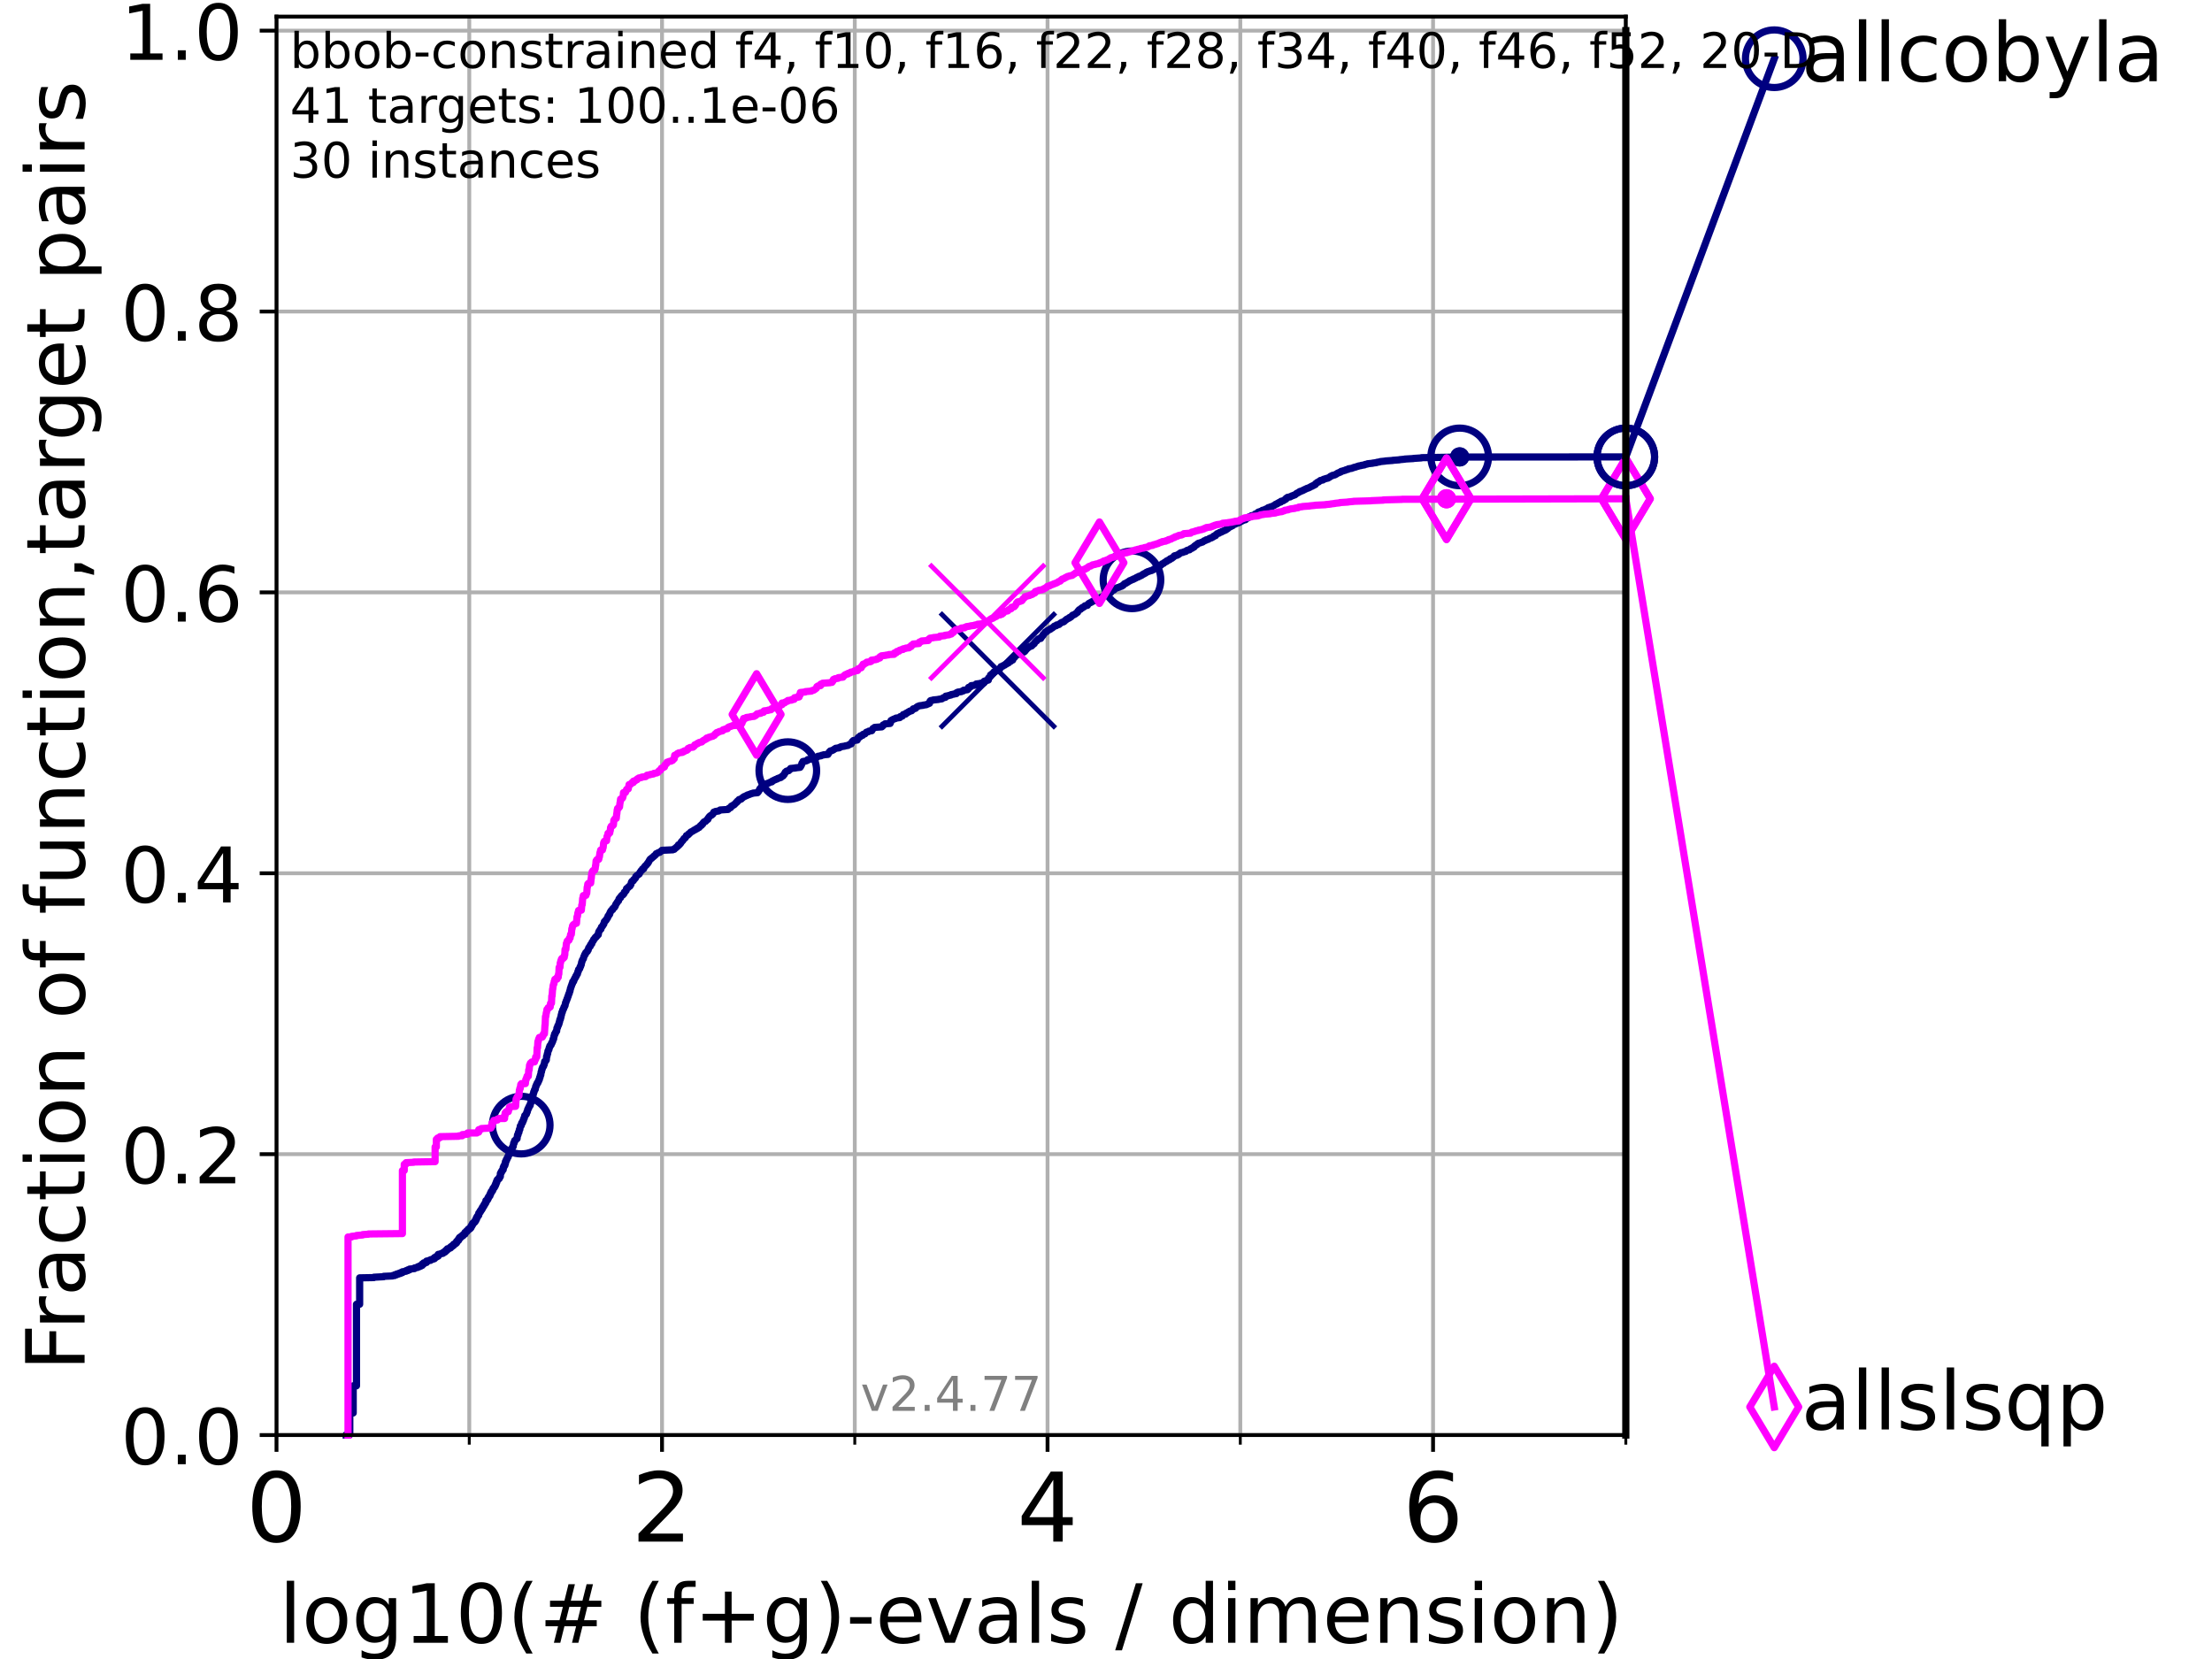 <?xml version="1.0" encoding="utf-8" standalone="no"?>
<!DOCTYPE svg PUBLIC "-//W3C//DTD SVG 1.1//EN"
  "http://www.w3.org/Graphics/SVG/1.1/DTD/svg11.dtd">
<!-- Created with matplotlib (https://matplotlib.org/) -->
<svg height="345.6pt" version="1.1" viewBox="0 0 460.8 345.6" width="460.8pt" xmlns="http://www.w3.org/2000/svg" xmlns:xlink="http://www.w3.org/1999/xlink">
 <defs>
  <style type="text/css">*{stroke-linecap:butt;stroke-linejoin:round;}</style>
 </defs>
 <g id="figure_1">
  <g id="patch_1">
   <path d="M 0 345.6 
L 460.8 345.6 
L 460.8 0 
L 0 0 
z
" style="fill:#ffffff;"/>
  </g>
  <g id="axes_1">
   <g id="patch_2">
    <path d="M 57.6 298.944 
L 338.688 298.944 
L 338.688 3.456 
L 57.6 3.456 
z
" style="fill:#ffffff;"/>
   </g>
   <g id="matplotlib.axis_1">
    <g id="xtick_1">
     <g id="line2d_1">
      <path clip-path="url(#pa4beac355a)" d="M 57.6 298.944 
L 57.6 3.456 
" style="fill:none;stroke:#b0b0b0;stroke-linecap:square;stroke-width:0.8;"/>
     </g>
     <g id="line2d_2">
      <defs>
       <path d="M 0 0 
L 0 3.5 
" id="m8826d2ecdc" style="stroke:#000000;stroke-width:0.8;"/>
      </defs>
      <g>
       <use style="stroke:#000000;stroke-width:0.8;" x="57.6" xlink:href="#m8826d2ecdc" y="298.944"/>
      </g>
     </g>
     <g id="text_1">
      <!-- 0 -->
      <g transform="translate(51.237 321.141)scale(0.2 -0.2)">
       <defs>
        <path d="M 31.781 66.406 
Q 24.172 66.406 20.328 58.906 
Q 16.5 51.422 16.5 36.375 
Q 16.5 21.391 20.328 13.891 
Q 24.172 6.391 31.781 6.391 
Q 39.453 6.391 43.281 13.891 
Q 47.125 21.391 47.125 36.375 
Q 47.125 51.422 43.281 58.906 
Q 39.453 66.406 31.781 66.406 
z
M 31.781 74.219 
Q 44.047 74.219 50.516 64.516 
Q 56.984 54.828 56.984 36.375 
Q 56.984 17.969 50.516 8.266 
Q 44.047 -1.422 31.781 -1.422 
Q 19.531 -1.422 13.062 8.266 
Q 6.594 17.969 6.594 36.375 
Q 6.594 54.828 13.062 64.516 
Q 19.531 74.219 31.781 74.219 
z
" id="DejaVuSans-48"/>
       </defs>
       <use xlink:href="#DejaVuSans-48"/>
      </g>
     </g>
    </g>
    <g id="xtick_2">
     <g id="line2d_3">
      <path clip-path="url(#pa4beac355a)" d="M 137.911 298.944 
L 137.911 3.456 
" style="fill:none;stroke:#b0b0b0;stroke-linecap:square;stroke-width:0.8;"/>
     </g>
     <g id="line2d_4">
      <g>
       <use style="stroke:#000000;stroke-width:0.8;" x="137.911" xlink:href="#m8826d2ecdc" y="298.944"/>
      </g>
     </g>
     <g id="text_2">
      <!-- 2 -->
      <g transform="translate(131.548 321.141)scale(0.2 -0.2)">
       <defs>
        <path d="M 19.188 8.297 
L 53.609 8.297 
L 53.609 0 
L 7.328 0 
L 7.328 8.297 
Q 12.938 14.109 22.625 23.891 
Q 32.328 33.688 34.812 36.531 
Q 39.547 41.844 41.422 45.531 
Q 43.312 49.219 43.312 52.781 
Q 43.312 58.594 39.234 62.25 
Q 35.156 65.922 28.609 65.922 
Q 23.969 65.922 18.812 64.312 
Q 13.672 62.703 7.812 59.422 
L 7.812 69.391 
Q 13.766 71.781 18.938 73 
Q 24.125 74.219 28.422 74.219 
Q 39.75 74.219 46.484 68.547 
Q 53.219 62.891 53.219 53.422 
Q 53.219 48.922 51.531 44.891 
Q 49.859 40.875 45.406 35.406 
Q 44.188 33.984 37.641 27.219 
Q 31.109 20.453 19.188 8.297 
z
" id="DejaVuSans-50"/>
       </defs>
       <use xlink:href="#DejaVuSans-50"/>
      </g>
     </g>
    </g>
    <g id="xtick_3">
     <g id="line2d_5">
      <path clip-path="url(#pa4beac355a)" d="M 218.222 298.944 
L 218.222 3.456 
" style="fill:none;stroke:#b0b0b0;stroke-linecap:square;stroke-width:0.8;"/>
     </g>
     <g id="line2d_6">
      <g>
       <use style="stroke:#000000;stroke-width:0.8;" x="218.222" xlink:href="#m8826d2ecdc" y="298.944"/>
      </g>
     </g>
     <g id="text_3">
      <!-- 4 -->
      <g transform="translate(211.859 321.141)scale(0.2 -0.2)">
       <defs>
        <path d="M 37.797 64.312 
L 12.891 25.391 
L 37.797 25.391 
z
M 35.203 72.906 
L 47.609 72.906 
L 47.609 25.391 
L 58.016 25.391 
L 58.016 17.188 
L 47.609 17.188 
L 47.609 0 
L 37.797 0 
L 37.797 17.188 
L 4.891 17.188 
L 4.891 26.703 
z
" id="DejaVuSans-52"/>
       </defs>
       <use xlink:href="#DejaVuSans-52"/>
      </g>
     </g>
    </g>
    <g id="xtick_4">
     <g id="line2d_7">
      <path clip-path="url(#pa4beac355a)" d="M 298.533 298.944 
L 298.533 3.456 
" style="fill:none;stroke:#b0b0b0;stroke-linecap:square;stroke-width:0.8;"/>
     </g>
     <g id="line2d_8">
      <g>
       <use style="stroke:#000000;stroke-width:0.8;" x="298.533" xlink:href="#m8826d2ecdc" y="298.944"/>
      </g>
     </g>
     <g id="text_4">
      <!-- 6 -->
      <g transform="translate(292.17 321.141)scale(0.2 -0.2)">
       <defs>
        <path d="M 33.016 40.375 
Q 26.375 40.375 22.484 35.828 
Q 18.609 31.297 18.609 23.391 
Q 18.609 15.531 22.484 10.953 
Q 26.375 6.391 33.016 6.391 
Q 39.656 6.391 43.531 10.953 
Q 47.406 15.531 47.406 23.391 
Q 47.406 31.297 43.531 35.828 
Q 39.656 40.375 33.016 40.375 
z
M 52.594 71.297 
L 52.594 62.312 
Q 48.875 64.062 45.094 64.984 
Q 41.312 65.922 37.594 65.922 
Q 27.828 65.922 22.672 59.328 
Q 17.531 52.734 16.797 39.406 
Q 19.672 43.656 24.016 45.922 
Q 28.375 48.188 33.594 48.188 
Q 44.578 48.188 50.953 41.516 
Q 57.328 34.859 57.328 23.391 
Q 57.328 12.156 50.688 5.359 
Q 44.047 -1.422 33.016 -1.422 
Q 20.359 -1.422 13.672 8.266 
Q 6.984 17.969 6.984 36.375 
Q 6.984 53.656 15.188 63.938 
Q 23.391 74.219 37.203 74.219 
Q 40.922 74.219 44.703 73.484 
Q 48.484 72.75 52.594 71.297 
z
" id="DejaVuSans-54"/>
       </defs>
       <use xlink:href="#DejaVuSans-54"/>
      </g>
     </g>
    </g>
    <g id="xtick_5">
     <g id="line2d_9">
      <path clip-path="url(#pa4beac355a)" d="M 97.755 298.944 
L 97.755 3.456 
" style="fill:none;stroke:#b0b0b0;stroke-linecap:square;stroke-width:0.8;"/>
     </g>
     <g id="line2d_10">
      <defs>
       <path d="M 0 0 
L 0 2 
" id="m0c53e51b20" style="stroke:#000000;stroke-width:0.6;"/>
      </defs>
      <g>
       <use style="stroke:#000000;stroke-width:0.6;" x="97.755" xlink:href="#m0c53e51b20" y="298.944"/>
      </g>
     </g>
    </g>
    <g id="xtick_6">
     <g id="line2d_11">
      <path clip-path="url(#pa4beac355a)" d="M 178.066 298.944 
L 178.066 3.456 
" style="fill:none;stroke:#b0b0b0;stroke-linecap:square;stroke-width:0.8;"/>
     </g>
     <g id="line2d_12">
      <g>
       <use style="stroke:#000000;stroke-width:0.6;" x="178.066" xlink:href="#m0c53e51b20" y="298.944"/>
      </g>
     </g>
    </g>
    <g id="xtick_7">
     <g id="line2d_13">
      <path clip-path="url(#pa4beac355a)" d="M 258.377 298.944 
L 258.377 3.456 
" style="fill:none;stroke:#b0b0b0;stroke-linecap:square;stroke-width:0.8;"/>
     </g>
     <g id="line2d_14">
      <g>
       <use style="stroke:#000000;stroke-width:0.6;" x="258.377" xlink:href="#m0c53e51b20" y="298.944"/>
      </g>
     </g>
    </g>
    <g id="xtick_8">
     <g id="line2d_15">
      <path clip-path="url(#pa4beac355a)" d="M 338.688 298.944 
L 338.688 3.456 
" style="fill:none;stroke:#b0b0b0;stroke-linecap:square;stroke-width:0.8;"/>
     </g>
     <g id="line2d_16">
      <g>
       <use style="stroke:#000000;stroke-width:0.6;" x="338.688" xlink:href="#m0c53e51b20" y="298.944"/>
      </g>
     </g>
    </g>
    <g id="text_5">
     <!-- log10(# (f+g)-evals / dimension) -->
     <g transform="translate(58.145 342.218)scale(0.17 -0.17)">
      <defs>
       <path d="M 9.422 75.984 
L 18.406 75.984 
L 18.406 0 
L 9.422 0 
z
" id="DejaVuSans-108"/>
       <path d="M 30.609 48.391 
Q 23.391 48.391 19.188 42.75 
Q 14.984 37.109 14.984 27.297 
Q 14.984 17.484 19.156 11.844 
Q 23.344 6.203 30.609 6.203 
Q 37.797 6.203 41.984 11.859 
Q 46.188 17.531 46.188 27.297 
Q 46.188 37.016 41.984 42.703 
Q 37.797 48.391 30.609 48.391 
z
M 30.609 56 
Q 42.328 56 49.016 48.375 
Q 55.719 40.766 55.719 27.297 
Q 55.719 13.875 49.016 6.219 
Q 42.328 -1.422 30.609 -1.422 
Q 18.844 -1.422 12.172 6.219 
Q 5.516 13.875 5.516 27.297 
Q 5.516 40.766 12.172 48.375 
Q 18.844 56 30.609 56 
z
" id="DejaVuSans-111"/>
       <path d="M 45.406 27.984 
Q 45.406 37.75 41.375 43.109 
Q 37.359 48.484 30.078 48.484 
Q 22.859 48.484 18.828 43.109 
Q 14.797 37.75 14.797 27.984 
Q 14.797 18.266 18.828 12.891 
Q 22.859 7.516 30.078 7.516 
Q 37.359 7.516 41.375 12.891 
Q 45.406 18.266 45.406 27.984 
z
M 54.391 6.781 
Q 54.391 -7.172 48.188 -13.984 
Q 42 -20.797 29.203 -20.797 
Q 24.469 -20.797 20.266 -20.094 
Q 16.062 -19.391 12.109 -17.922 
L 12.109 -9.188 
Q 16.062 -11.328 19.922 -12.344 
Q 23.781 -13.375 27.781 -13.375 
Q 36.625 -13.375 41.016 -8.766 
Q 45.406 -4.156 45.406 5.172 
L 45.406 9.625 
Q 42.625 4.781 38.281 2.391 
Q 33.938 0 27.875 0 
Q 17.828 0 11.672 7.656 
Q 5.516 15.328 5.516 27.984 
Q 5.516 40.672 11.672 48.328 
Q 17.828 56 27.875 56 
Q 33.938 56 38.281 53.609 
Q 42.625 51.219 45.406 46.391 
L 45.406 54.688 
L 54.391 54.688 
z
" id="DejaVuSans-103"/>
       <path d="M 12.406 8.297 
L 28.516 8.297 
L 28.516 63.922 
L 10.984 60.406 
L 10.984 69.391 
L 28.422 72.906 
L 38.281 72.906 
L 38.281 8.297 
L 54.391 8.297 
L 54.391 0 
L 12.406 0 
z
" id="DejaVuSans-49"/>
       <path d="M 31 75.875 
Q 24.469 64.656 21.281 53.656 
Q 18.109 42.672 18.109 31.391 
Q 18.109 20.125 21.312 9.062 
Q 24.516 -2 31 -13.188 
L 23.188 -13.188 
Q 15.875 -1.703 12.234 9.375 
Q 8.594 20.453 8.594 31.391 
Q 8.594 42.281 12.203 53.312 
Q 15.828 64.359 23.188 75.875 
z
" id="DejaVuSans-40"/>
       <path d="M 51.125 44 
L 36.922 44 
L 32.812 27.688 
L 47.125 27.688 
z
M 43.797 71.781 
L 38.719 51.516 
L 52.984 51.516 
L 58.109 71.781 
L 65.922 71.781 
L 60.891 51.516 
L 76.125 51.516 
L 76.125 44 
L 58.984 44 
L 54.984 27.688 
L 70.516 27.688 
L 70.516 20.219 
L 53.078 20.219 
L 48 0 
L 40.188 0 
L 45.219 20.219 
L 30.906 20.219 
L 25.875 0 
L 18.016 0 
L 23.094 20.219 
L 7.719 20.219 
L 7.719 27.688 
L 24.906 27.688 
L 29 44 
L 13.281 44 
L 13.281 51.516 
L 30.906 51.516 
L 35.891 71.781 
z
" id="DejaVuSans-35"/>
       <path id="DejaVuSans-32"/>
       <path d="M 37.109 75.984 
L 37.109 68.5 
L 28.516 68.5 
Q 23.688 68.5 21.797 66.547 
Q 19.922 64.594 19.922 59.516 
L 19.922 54.688 
L 34.719 54.688 
L 34.719 47.703 
L 19.922 47.703 
L 19.922 0 
L 10.891 0 
L 10.891 47.703 
L 2.297 47.703 
L 2.297 54.688 
L 10.891 54.688 
L 10.891 58.5 
Q 10.891 67.625 15.141 71.797 
Q 19.391 75.984 28.609 75.984 
z
" id="DejaVuSans-102"/>
       <path d="M 46 62.703 
L 46 35.5 
L 73.188 35.5 
L 73.188 27.203 
L 46 27.203 
L 46 0 
L 37.797 0 
L 37.797 27.203 
L 10.594 27.203 
L 10.594 35.5 
L 37.797 35.5 
L 37.797 62.703 
z
" id="DejaVuSans-43"/>
       <path d="M 8.016 75.875 
L 15.828 75.875 
Q 23.141 64.359 26.781 53.312 
Q 30.422 42.281 30.422 31.391 
Q 30.422 20.453 26.781 9.375 
Q 23.141 -1.703 15.828 -13.188 
L 8.016 -13.188 
Q 14.5 -2 17.703 9.062 
Q 20.906 20.125 20.906 31.391 
Q 20.906 42.672 17.703 53.656 
Q 14.5 64.656 8.016 75.875 
z
" id="DejaVuSans-41"/>
       <path d="M 4.891 31.391 
L 31.203 31.391 
L 31.203 23.391 
L 4.891 23.391 
z
" id="DejaVuSans-45"/>
       <path d="M 56.203 29.594 
L 56.203 25.203 
L 14.891 25.203 
Q 15.484 15.922 20.484 11.062 
Q 25.484 6.203 34.422 6.203 
Q 39.594 6.203 44.453 7.469 
Q 49.312 8.734 54.109 11.281 
L 54.109 2.781 
Q 49.266 0.734 44.188 -0.344 
Q 39.109 -1.422 33.891 -1.422 
Q 20.797 -1.422 13.156 6.188 
Q 5.516 13.812 5.516 26.812 
Q 5.516 40.234 12.766 48.109 
Q 20.016 56 32.328 56 
Q 43.359 56 49.781 48.891 
Q 56.203 41.797 56.203 29.594 
z
M 47.219 32.234 
Q 47.125 39.594 43.094 43.984 
Q 39.062 48.391 32.422 48.391 
Q 24.906 48.391 20.391 44.141 
Q 15.875 39.891 15.188 32.172 
z
" id="DejaVuSans-101"/>
       <path d="M 2.984 54.688 
L 12.5 54.688 
L 29.594 8.797 
L 46.688 54.688 
L 56.203 54.688 
L 35.688 0 
L 23.484 0 
z
" id="DejaVuSans-118"/>
       <path d="M 34.281 27.484 
Q 23.391 27.484 19.188 25 
Q 14.984 22.516 14.984 16.5 
Q 14.984 11.719 18.141 8.906 
Q 21.297 6.109 26.703 6.109 
Q 34.188 6.109 38.703 11.406 
Q 43.219 16.703 43.219 25.484 
L 43.219 27.484 
z
M 52.203 31.203 
L 52.203 0 
L 43.219 0 
L 43.219 8.297 
Q 40.141 3.328 35.547 0.953 
Q 30.953 -1.422 24.312 -1.422 
Q 15.922 -1.422 10.953 3.297 
Q 6 8.016 6 15.922 
Q 6 25.141 12.172 29.828 
Q 18.359 34.516 30.609 34.516 
L 43.219 34.516 
L 43.219 35.406 
Q 43.219 41.609 39.141 45 
Q 35.062 48.391 27.688 48.391 
Q 23 48.391 18.547 47.266 
Q 14.109 46.141 10.016 43.891 
L 10.016 52.203 
Q 14.938 54.109 19.578 55.047 
Q 24.219 56 28.609 56 
Q 40.484 56 46.344 49.844 
Q 52.203 43.703 52.203 31.203 
z
" id="DejaVuSans-97"/>
       <path d="M 44.281 53.078 
L 44.281 44.578 
Q 40.484 46.531 36.375 47.5 
Q 32.281 48.484 27.875 48.484 
Q 21.188 48.484 17.844 46.438 
Q 14.5 44.391 14.5 40.281 
Q 14.5 37.156 16.891 35.375 
Q 19.281 33.594 26.516 31.984 
L 29.594 31.297 
Q 39.156 29.25 43.188 25.516 
Q 47.219 21.781 47.219 15.094 
Q 47.219 7.469 41.188 3.016 
Q 35.156 -1.422 24.609 -1.422 
Q 20.219 -1.422 15.453 -0.562 
Q 10.688 0.297 5.422 2 
L 5.422 11.281 
Q 10.406 8.688 15.234 7.391 
Q 20.062 6.109 24.812 6.109 
Q 31.156 6.109 34.562 8.281 
Q 37.984 10.453 37.984 14.406 
Q 37.984 18.062 35.516 20.016 
Q 33.062 21.969 24.703 23.781 
L 21.578 24.516 
Q 13.234 26.266 9.516 29.906 
Q 5.812 33.547 5.812 39.891 
Q 5.812 47.609 11.281 51.797 
Q 16.75 56 26.812 56 
Q 31.781 56 36.172 55.266 
Q 40.578 54.547 44.281 53.078 
z
" id="DejaVuSans-115"/>
       <path d="M 25.391 72.906 
L 33.688 72.906 
L 8.297 -9.281 
L 0 -9.281 
z
" id="DejaVuSans-47"/>
       <path d="M 45.406 46.391 
L 45.406 75.984 
L 54.391 75.984 
L 54.391 0 
L 45.406 0 
L 45.406 8.203 
Q 42.578 3.328 38.25 0.953 
Q 33.938 -1.422 27.875 -1.422 
Q 17.969 -1.422 11.734 6.484 
Q 5.516 14.406 5.516 27.297 
Q 5.516 40.188 11.734 48.094 
Q 17.969 56 27.875 56 
Q 33.938 56 38.25 53.625 
Q 42.578 51.266 45.406 46.391 
z
M 14.797 27.297 
Q 14.797 17.391 18.875 11.75 
Q 22.953 6.109 30.078 6.109 
Q 37.203 6.109 41.297 11.75 
Q 45.406 17.391 45.406 27.297 
Q 45.406 37.203 41.297 42.844 
Q 37.203 48.484 30.078 48.484 
Q 22.953 48.484 18.875 42.844 
Q 14.797 37.203 14.797 27.297 
z
" id="DejaVuSans-100"/>
       <path d="M 9.422 54.688 
L 18.406 54.688 
L 18.406 0 
L 9.422 0 
z
M 9.422 75.984 
L 18.406 75.984 
L 18.406 64.594 
L 9.422 64.594 
z
" id="DejaVuSans-105"/>
       <path d="M 52 44.188 
Q 55.375 50.25 60.062 53.125 
Q 64.75 56 71.094 56 
Q 79.641 56 84.281 50.016 
Q 88.922 44.047 88.922 33.016 
L 88.922 0 
L 79.891 0 
L 79.891 32.719 
Q 79.891 40.578 77.094 44.375 
Q 74.312 48.188 68.609 48.188 
Q 61.625 48.188 57.562 43.547 
Q 53.516 38.922 53.516 30.906 
L 53.516 0 
L 44.484 0 
L 44.484 32.719 
Q 44.484 40.625 41.703 44.406 
Q 38.922 48.188 33.109 48.188 
Q 26.219 48.188 22.156 43.531 
Q 18.109 38.875 18.109 30.906 
L 18.109 0 
L 9.078 0 
L 9.078 54.688 
L 18.109 54.688 
L 18.109 46.188 
Q 21.188 51.219 25.484 53.609 
Q 29.781 56 35.688 56 
Q 41.656 56 45.828 52.969 
Q 50 49.953 52 44.188 
z
" id="DejaVuSans-109"/>
       <path d="M 54.891 33.016 
L 54.891 0 
L 45.906 0 
L 45.906 32.719 
Q 45.906 40.484 42.875 44.328 
Q 39.844 48.188 33.797 48.188 
Q 26.516 48.188 22.312 43.547 
Q 18.109 38.922 18.109 30.906 
L 18.109 0 
L 9.078 0 
L 9.078 54.688 
L 18.109 54.688 
L 18.109 46.188 
Q 21.344 51.125 25.703 53.562 
Q 30.078 56 35.797 56 
Q 45.219 56 50.047 50.172 
Q 54.891 44.344 54.891 33.016 
z
" id="DejaVuSans-110"/>
      </defs>
      <use xlink:href="#DejaVuSans-108"/>
      <use x="27.783" xlink:href="#DejaVuSans-111"/>
      <use x="88.965" xlink:href="#DejaVuSans-103"/>
      <use x="152.441" xlink:href="#DejaVuSans-49"/>
      <use x="216.064" xlink:href="#DejaVuSans-48"/>
      <use x="279.688" xlink:href="#DejaVuSans-40"/>
      <use x="318.701" xlink:href="#DejaVuSans-35"/>
      <use x="402.49" xlink:href="#DejaVuSans-32"/>
      <use x="434.277" xlink:href="#DejaVuSans-40"/>
      <use x="473.291" xlink:href="#DejaVuSans-102"/>
      <use x="508.496" xlink:href="#DejaVuSans-43"/>
      <use x="592.285" xlink:href="#DejaVuSans-103"/>
      <use x="655.762" xlink:href="#DejaVuSans-41"/>
      <use x="694.775" xlink:href="#DejaVuSans-45"/>
      <use x="730.859" xlink:href="#DejaVuSans-101"/>
      <use x="792.383" xlink:href="#DejaVuSans-118"/>
      <use x="851.562" xlink:href="#DejaVuSans-97"/>
      <use x="912.842" xlink:href="#DejaVuSans-108"/>
      <use x="940.625" xlink:href="#DejaVuSans-115"/>
      <use x="992.725" xlink:href="#DejaVuSans-32"/>
      <use x="1024.512" xlink:href="#DejaVuSans-47"/>
      <use x="1058.203" xlink:href="#DejaVuSans-32"/>
      <use x="1089.99" xlink:href="#DejaVuSans-100"/>
      <use x="1153.467" xlink:href="#DejaVuSans-105"/>
      <use x="1181.25" xlink:href="#DejaVuSans-109"/>
      <use x="1278.662" xlink:href="#DejaVuSans-101"/>
      <use x="1340.186" xlink:href="#DejaVuSans-110"/>
      <use x="1403.564" xlink:href="#DejaVuSans-115"/>
      <use x="1455.664" xlink:href="#DejaVuSans-105"/>
      <use x="1483.447" xlink:href="#DejaVuSans-111"/>
      <use x="1544.629" xlink:href="#DejaVuSans-110"/>
      <use x="1608.008" xlink:href="#DejaVuSans-41"/>
     </g>
    </g>
   </g>
   <g id="matplotlib.axis_2">
    <g id="ytick_1">
     <g id="line2d_17">
      <path clip-path="url(#pa4beac355a)" d="M 57.6 298.944 
L 338.688 298.944 
" style="fill:none;stroke:#b0b0b0;stroke-linecap:square;stroke-width:0.8;"/>
     </g>
     <g id="line2d_18">
      <defs>
       <path d="M 0 0 
L -3.5 0 
" id="md3377391e4" style="stroke:#000000;stroke-width:0.8;"/>
      </defs>
      <g>
       <use style="stroke:#000000;stroke-width:0.8;" x="57.6" xlink:href="#md3377391e4" y="298.944"/>
      </g>
     </g>
     <g id="text_6">
      <!-- 0.0 -->
      <g transform="translate(25.155 305.023)scale(0.16 -0.16)">
       <defs>
        <path d="M 10.688 12.406 
L 21 12.406 
L 21 0 
L 10.688 0 
z
" id="DejaVuSans-46"/>
       </defs>
       <use xlink:href="#DejaVuSans-48"/>
       <use x="63.623" xlink:href="#DejaVuSans-46"/>
       <use x="95.41" xlink:href="#DejaVuSans-48"/>
      </g>
     </g>
    </g>
    <g id="ytick_2">
     <g id="line2d_19">
      <path clip-path="url(#pa4beac355a)" d="M 57.6 240.432 
L 338.688 240.432 
" style="fill:none;stroke:#b0b0b0;stroke-linecap:square;stroke-width:0.8;"/>
     </g>
     <g id="line2d_20">
      <g>
       <use style="stroke:#000000;stroke-width:0.8;" x="57.6" xlink:href="#md3377391e4" y="240.432"/>
      </g>
     </g>
     <g id="text_7">
      <!-- 0.2 -->
      <g transform="translate(25.155 246.51)scale(0.16 -0.16)">
       <use xlink:href="#DejaVuSans-48"/>
       <use x="63.623" xlink:href="#DejaVuSans-46"/>
       <use x="95.41" xlink:href="#DejaVuSans-50"/>
      </g>
     </g>
    </g>
    <g id="ytick_3">
     <g id="line2d_21">
      <path clip-path="url(#pa4beac355a)" d="M 57.6 181.919 
L 338.688 181.919 
" style="fill:none;stroke:#b0b0b0;stroke-linecap:square;stroke-width:0.8;"/>
     </g>
     <g id="line2d_22">
      <g>
       <use style="stroke:#000000;stroke-width:0.8;" x="57.6" xlink:href="#md3377391e4" y="181.919"/>
      </g>
     </g>
     <g id="text_8">
      <!-- 0.4 -->
      <g transform="translate(25.155 187.998)scale(0.16 -0.16)">
       <use xlink:href="#DejaVuSans-48"/>
       <use x="63.623" xlink:href="#DejaVuSans-46"/>
       <use x="95.41" xlink:href="#DejaVuSans-52"/>
      </g>
     </g>
    </g>
    <g id="ytick_4">
     <g id="line2d_23">
      <path clip-path="url(#pa4beac355a)" d="M 57.6 123.407 
L 338.688 123.407 
" style="fill:none;stroke:#b0b0b0;stroke-linecap:square;stroke-width:0.8;"/>
     </g>
     <g id="line2d_24">
      <g>
       <use style="stroke:#000000;stroke-width:0.8;" x="57.6" xlink:href="#md3377391e4" y="123.407"/>
      </g>
     </g>
     <g id="text_9">
      <!-- 0.6 -->
      <g transform="translate(25.155 129.485)scale(0.16 -0.16)">
       <use xlink:href="#DejaVuSans-48"/>
       <use x="63.623" xlink:href="#DejaVuSans-46"/>
       <use x="95.41" xlink:href="#DejaVuSans-54"/>
      </g>
     </g>
    </g>
    <g id="ytick_5">
     <g id="line2d_25">
      <path clip-path="url(#pa4beac355a)" d="M 57.6 64.894 
L 338.688 64.894 
" style="fill:none;stroke:#b0b0b0;stroke-linecap:square;stroke-width:0.8;"/>
     </g>
     <g id="line2d_26">
      <g>
       <use style="stroke:#000000;stroke-width:0.8;" x="57.6" xlink:href="#md3377391e4" y="64.894"/>
      </g>
     </g>
     <g id="text_10">
      <!-- 0.8 -->
      <g transform="translate(25.155 70.973)scale(0.16 -0.16)">
       <defs>
        <path d="M 31.781 34.625 
Q 24.75 34.625 20.719 30.859 
Q 16.703 27.094 16.703 20.516 
Q 16.703 13.922 20.719 10.156 
Q 24.75 6.391 31.781 6.391 
Q 38.812 6.391 42.859 10.172 
Q 46.922 13.969 46.922 20.516 
Q 46.922 27.094 42.891 30.859 
Q 38.875 34.625 31.781 34.625 
z
M 21.922 38.812 
Q 15.578 40.375 12.031 44.719 
Q 8.5 49.078 8.5 55.328 
Q 8.5 64.062 14.719 69.141 
Q 20.953 74.219 31.781 74.219 
Q 42.672 74.219 48.875 69.141 
Q 55.078 64.062 55.078 55.328 
Q 55.078 49.078 51.531 44.719 
Q 48 40.375 41.703 38.812 
Q 48.828 37.156 52.797 32.312 
Q 56.781 27.484 56.781 20.516 
Q 56.781 9.906 50.312 4.234 
Q 43.844 -1.422 31.781 -1.422 
Q 19.734 -1.422 13.25 4.234 
Q 6.781 9.906 6.781 20.516 
Q 6.781 27.484 10.781 32.312 
Q 14.797 37.156 21.922 38.812 
z
M 18.312 54.391 
Q 18.312 48.734 21.844 45.562 
Q 25.391 42.391 31.781 42.391 
Q 38.141 42.391 41.719 45.562 
Q 45.312 48.734 45.312 54.391 
Q 45.312 60.062 41.719 63.234 
Q 38.141 66.406 31.781 66.406 
Q 25.391 66.406 21.844 63.234 
Q 18.312 60.062 18.312 54.391 
z
" id="DejaVuSans-56"/>
       </defs>
       <use xlink:href="#DejaVuSans-48"/>
       <use x="63.623" xlink:href="#DejaVuSans-46"/>
       <use x="95.41" xlink:href="#DejaVuSans-56"/>
      </g>
     </g>
    </g>
    <g id="ytick_6">
     <g id="line2d_27">
      <path clip-path="url(#pa4beac355a)" d="M 57.6 6.382 
L 338.688 6.382 
" style="fill:none;stroke:#b0b0b0;stroke-linecap:square;stroke-width:0.8;"/>
     </g>
     <g id="line2d_28">
      <g>
       <use style="stroke:#000000;stroke-width:0.8;" x="57.6" xlink:href="#md3377391e4" y="6.382"/>
      </g>
     </g>
     <g id="text_11">
      <!-- 1.0 -->
      <g transform="translate(25.155 12.46)scale(0.16 -0.16)">
       <use xlink:href="#DejaVuSans-49"/>
       <use x="63.623" xlink:href="#DejaVuSans-46"/>
       <use x="95.41" xlink:href="#DejaVuSans-48"/>
      </g>
     </g>
    </g>
    <g id="text_12">
     <!-- Fraction of function,target pairs -->
     <g transform="translate(17.62 285.585)rotate(-90)scale(0.17 -0.17)">
      <defs>
       <path d="M 9.812 72.906 
L 51.703 72.906 
L 51.703 64.594 
L 19.672 64.594 
L 19.672 43.109 
L 48.578 43.109 
L 48.578 34.812 
L 19.672 34.812 
L 19.672 0 
L 9.812 0 
z
" id="DejaVuSans-70"/>
       <path d="M 41.109 46.297 
Q 39.594 47.172 37.812 47.578 
Q 36.031 48 33.891 48 
Q 26.266 48 22.188 43.047 
Q 18.109 38.094 18.109 28.812 
L 18.109 0 
L 9.078 0 
L 9.078 54.688 
L 18.109 54.688 
L 18.109 46.188 
Q 20.953 51.172 25.484 53.578 
Q 30.031 56 36.531 56 
Q 37.453 56 38.578 55.875 
Q 39.703 55.766 41.062 55.516 
z
" id="DejaVuSans-114"/>
       <path d="M 48.781 52.594 
L 48.781 44.188 
Q 44.969 46.297 41.141 47.344 
Q 37.312 48.391 33.406 48.391 
Q 24.656 48.391 19.812 42.844 
Q 14.984 37.312 14.984 27.297 
Q 14.984 17.281 19.812 11.734 
Q 24.656 6.203 33.406 6.203 
Q 37.312 6.203 41.141 7.25 
Q 44.969 8.297 48.781 10.406 
L 48.781 2.094 
Q 45.016 0.344 40.984 -0.531 
Q 36.969 -1.422 32.422 -1.422 
Q 20.062 -1.422 12.781 6.344 
Q 5.516 14.109 5.516 27.297 
Q 5.516 40.672 12.859 48.328 
Q 20.219 56 33.016 56 
Q 37.156 56 41.109 55.141 
Q 45.062 54.297 48.781 52.594 
z
" id="DejaVuSans-99"/>
       <path d="M 18.312 70.219 
L 18.312 54.688 
L 36.812 54.688 
L 36.812 47.703 
L 18.312 47.703 
L 18.312 18.016 
Q 18.312 11.328 20.141 9.422 
Q 21.969 7.516 27.594 7.516 
L 36.812 7.516 
L 36.812 0 
L 27.594 0 
Q 17.188 0 13.234 3.875 
Q 9.281 7.766 9.281 18.016 
L 9.281 47.703 
L 2.688 47.703 
L 2.688 54.688 
L 9.281 54.688 
L 9.281 70.219 
z
" id="DejaVuSans-116"/>
       <path d="M 8.5 21.578 
L 8.5 54.688 
L 17.484 54.688 
L 17.484 21.922 
Q 17.484 14.156 20.5 10.266 
Q 23.531 6.391 29.594 6.391 
Q 36.859 6.391 41.078 11.031 
Q 45.312 15.672 45.312 23.688 
L 45.312 54.688 
L 54.297 54.688 
L 54.297 0 
L 45.312 0 
L 45.312 8.406 
Q 42.047 3.422 37.719 1 
Q 33.406 -1.422 27.688 -1.422 
Q 18.266 -1.422 13.375 4.438 
Q 8.5 10.297 8.5 21.578 
z
M 31.109 56 
z
" id="DejaVuSans-117"/>
       <path d="M 11.719 12.406 
L 22.016 12.406 
L 22.016 4 
L 14.016 -11.625 
L 7.719 -11.625 
L 11.719 4 
z
" id="DejaVuSans-44"/>
       <path d="M 18.109 8.203 
L 18.109 -20.797 
L 9.078 -20.797 
L 9.078 54.688 
L 18.109 54.688 
L 18.109 46.391 
Q 20.953 51.266 25.266 53.625 
Q 29.594 56 35.594 56 
Q 45.562 56 51.781 48.094 
Q 58.016 40.188 58.016 27.297 
Q 58.016 14.406 51.781 6.484 
Q 45.562 -1.422 35.594 -1.422 
Q 29.594 -1.422 25.266 0.953 
Q 20.953 3.328 18.109 8.203 
z
M 48.688 27.297 
Q 48.688 37.203 44.609 42.844 
Q 40.531 48.484 33.406 48.484 
Q 26.266 48.484 22.188 42.844 
Q 18.109 37.203 18.109 27.297 
Q 18.109 17.391 22.188 11.75 
Q 26.266 6.109 33.406 6.109 
Q 40.531 6.109 44.609 11.75 
Q 48.688 17.391 48.688 27.297 
z
" id="DejaVuSans-112"/>
      </defs>
      <use xlink:href="#DejaVuSans-70"/>
      <use x="50.27" xlink:href="#DejaVuSans-114"/>
      <use x="91.383" xlink:href="#DejaVuSans-97"/>
      <use x="152.662" xlink:href="#DejaVuSans-99"/>
      <use x="207.643" xlink:href="#DejaVuSans-116"/>
      <use x="246.852" xlink:href="#DejaVuSans-105"/>
      <use x="274.635" xlink:href="#DejaVuSans-111"/>
      <use x="335.816" xlink:href="#DejaVuSans-110"/>
      <use x="399.195" xlink:href="#DejaVuSans-32"/>
      <use x="430.982" xlink:href="#DejaVuSans-111"/>
      <use x="492.164" xlink:href="#DejaVuSans-102"/>
      <use x="527.369" xlink:href="#DejaVuSans-32"/>
      <use x="559.156" xlink:href="#DejaVuSans-102"/>
      <use x="594.361" xlink:href="#DejaVuSans-117"/>
      <use x="657.74" xlink:href="#DejaVuSans-110"/>
      <use x="721.119" xlink:href="#DejaVuSans-99"/>
      <use x="776.1" xlink:href="#DejaVuSans-116"/>
      <use x="815.309" xlink:href="#DejaVuSans-105"/>
      <use x="843.092" xlink:href="#DejaVuSans-111"/>
      <use x="904.273" xlink:href="#DejaVuSans-110"/>
      <use x="967.652" xlink:href="#DejaVuSans-44"/>
      <use x="999.439" xlink:href="#DejaVuSans-116"/>
      <use x="1038.648" xlink:href="#DejaVuSans-97"/>
      <use x="1099.928" xlink:href="#DejaVuSans-114"/>
      <use x="1139.291" xlink:href="#DejaVuSans-103"/>
      <use x="1202.768" xlink:href="#DejaVuSans-101"/>
      <use x="1264.291" xlink:href="#DejaVuSans-116"/>
      <use x="1303.5" xlink:href="#DejaVuSans-32"/>
      <use x="1335.287" xlink:href="#DejaVuSans-112"/>
      <use x="1398.764" xlink:href="#DejaVuSans-97"/>
      <use x="1460.043" xlink:href="#DejaVuSans-105"/>
      <use x="1487.826" xlink:href="#DejaVuSans-114"/>
      <use x="1528.939" xlink:href="#DejaVuSans-115"/>
     </g>
    </g>
   </g>
   <g id="line2d_29">
    <defs>
     <path d="M 0 1.5 
C 0.398 1.5 0.779 1.342 1.061 1.061 
C 1.342 0.779 1.5 0.398 1.5 0 
C 1.5 -0.398 1.342 -0.779 1.061 -1.061 
C 0.779 -1.342 0.398 -1.5 0 -1.5 
C -0.398 -1.5 -0.779 -1.342 -1.061 -1.061 
C -1.342 -0.779 -1.5 -0.398 -1.5 0 
C -1.5 0.398 -1.342 0.779 -1.061 1.061 
C -0.779 1.342 -0.398 1.5 0 1.5 
z
" id="m70c95d1593" style="stroke:#000080;"/>
    </defs>
    <g>
     <use style="fill:#000080;stroke:#000080;" x="304.078" xlink:href="#m70c95d1593" y="95.181"/>
     <use style="fill:#000080;stroke:#000080;" x="304.078" xlink:href="#m70c95d1593" y="95.181"/>
    </g>
   </g>
   <g id="line2d_30">
    <path d="M 72.125 298.944 
L 72.125 298.865 
L 72.868 298.865 
L 72.868 294.345 
L 73.579 294.345 
L 73.579 288.69 
L 74.263 288.69 
L 74.263 271.696 
L 74.922 271.696 
L 74.922 266.199 
L 77.885 266.146 
L 77.885 266.067 
L 79.939 265.961 
L 79.939 265.882 
L 81.776 265.803 
L 81.776 265.724 
L 82.207 265.724 
L 82.207 265.565 
L 82.627 265.565 
L 82.627 265.406 
L 83.037 265.406 
L 83.037 265.274 
L 83.438 265.274 
L 83.438 265.116 
L 83.83 265.116 
L 83.83 264.931 
L 84.588 264.825 
L 84.588 264.693 
L 84.956 264.693 
L 84.956 264.534 
L 85.315 264.534 
L 85.315 264.376 
L 86.351 264.27 
L 86.351 264.138 
L 87.01 264.032 
L 87.01 263.9 
L 87.33 263.9 
L 87.33 263.768 
L 87.644 263.768 
L 87.644 263.609 
L 87.952 263.609 
L 87.952 263.319 
L 88.256 263.319 
L 88.256 263.081 
L 88.847 263.001 
L 88.847 262.711 
L 89.419 262.605 
L 89.419 262.552 
L 89.698 262.552 
L 89.698 262.42 
L 90.243 262.314 
L 90.243 262.209 
L 90.509 262.209 
L 90.509 261.971 
L 90.771 261.971 
L 90.771 261.812 
L 91.03 261.812 
L 91.03 261.68 
L 91.284 261.68 
L 91.284 261.31 
L 91.783 261.231 
L 91.783 261.178 
L 92.267 261.099 
L 92.267 260.94 
L 92.504 260.94 
L 92.504 260.808 
L 92.738 260.808 
L 92.738 260.596 
L 92.969 260.596 
L 92.969 260.385 
L 93.197 260.385 
L 93.197 260.147 
L 93.645 260.068 
L 93.645 259.962 
L 93.864 259.962 
L 93.864 259.751 
L 94.081 259.751 
L 94.081 259.592 
L 94.295 259.592 
L 94.295 259.434 
L 94.506 259.434 
L 94.506 259.196 
L 94.921 259.09 
L 94.921 258.905 
L 95.125 258.905 
L 95.125 258.588 
L 95.327 258.588 
L 95.327 258.403 
L 95.526 258.403 
L 95.526 258.086 
L 95.723 258.086 
L 95.723 257.795 
L 96.111 257.689 
L 96.111 257.504 
L 96.49 257.399 
L 96.49 257.187 
L 96.861 257.081 
L 96.861 256.738 
L 97.044 256.738 
L 97.044 256.606 
L 97.224 256.606 
L 97.224 256.394 
L 97.403 256.394 
L 97.403 256.236 
L 97.58 256.236 
L 97.58 256.024 
L 97.929 255.971 
L 97.929 255.786 
L 98.101 255.786 
L 98.101 255.469 
L 98.271 255.469 
L 98.271 255.179 
L 98.439 255.179 
L 98.439 254.861 
L 98.606 254.861 
L 98.606 254.729 
L 98.772 254.729 
L 98.772 254.571 
L 98.935 254.571 
L 98.935 254.333 
L 99.098 254.333 
L 99.098 254.016 
L 99.258 254.016 
L 99.258 253.646 
L 99.418 253.646 
L 99.418 253.381 
L 99.575 253.381 
L 99.575 253.17 
L 99.732 253.17 
L 99.732 252.721 
L 99.887 252.721 
L 99.887 252.509 
L 100.04 252.509 
L 100.04 252.245 
L 100.193 252.245 
L 100.193 252.034 
L 100.344 252.034 
L 100.344 251.796 
L 100.493 251.796 
L 100.493 251.505 
L 100.642 251.505 
L 100.642 251.294 
L 100.789 251.294 
L 100.789 251.029 
L 100.935 251.029 
L 100.935 250.791 
L 101.08 250.791 
L 101.08 250.554 
L 101.223 250.554 
L 101.223 250.104 
L 101.507 250.051 
L 101.507 249.84 
L 101.647 249.84 
L 101.647 249.523 
L 101.786 249.523 
L 101.786 249.285 
L 101.924 249.285 
L 101.924 249.126 
L 102.06 249.126 
L 102.06 248.783 
L 102.196 248.783 
L 102.196 248.492 
L 102.331 248.492 
L 102.331 248.201 
L 102.597 248.096 
L 102.597 247.805 
L 102.729 247.805 
L 102.729 247.514 
L 102.859 247.514 
L 102.859 247.382 
L 102.989 247.382 
L 102.989 247.171 
L 103.118 247.171 
L 103.118 246.906 
L 103.246 246.906 
L 103.246 246.589 
L 103.372 246.589 
L 103.372 246.272 
L 103.498 246.272 
L 103.498 245.929 
L 103.623 245.929 
L 103.623 245.717 
L 103.871 245.638 
L 103.871 245.532 
L 103.993 245.532 
L 103.993 245.294 
L 104.115 245.294 
L 104.115 245.083 
L 104.235 245.083 
L 104.235 244.449 
L 104.355 244.449 
L 104.355 244.211 
L 104.474 244.211 
L 104.474 243.999 
L 104.592 243.999 
L 104.592 243.814 
L 104.71 243.814 
L 104.71 243.656 
L 104.826 243.656 
L 104.826 243.207 
L 104.942 243.207 
L 104.942 242.916 
L 105.057 242.916 
L 105.057 242.784 
L 105.172 242.784 
L 105.172 242.44 
L 105.285 242.44 
L 105.285 241.991 
L 105.398 241.991 
L 105.398 241.753 
L 105.51 241.753 
L 105.51 241.489 
L 105.622 241.489 
L 105.733 241.066 
L 105.843 241.066 
L 105.952 240.564 
L 106.061 240.564 
L 106.169 239.982 
L 106.276 239.982 
L 106.383 239.559 
L 106.489 239.559 
L 106.594 239.242 
L 106.699 239.242 
L 106.803 238.846 
L 106.906 238.846 
L 107.009 238.106 
L 107.111 238.106 
L 107.213 237.604 
L 107.415 237.498 
L 107.515 237.313 
L 107.713 237.207 
L 107.811 236.414 
L 107.909 236.414 
L 108.006 235.886 
L 108.103 235.886 
L 108.199 235.278 
L 108.294 235.278 
L 108.389 234.564 
L 108.578 234.485 
L 108.671 233.93 
L 108.857 233.877 
L 108.949 233.428 
L 109.04 233.428 
L 109.132 232.952 
L 109.222 232.952 
L 109.312 232.397 
L 109.491 232.318 
L 109.58 232.08 
L 109.668 232.08 
L 109.756 231.631 
L 109.843 231.631 
L 109.93 231.102 
L 110.017 231.102 
L 110.103 230.732 
L 110.189 230.732 
L 110.274 230.362 
L 110.443 230.283 
L 110.527 229.728 
L 110.611 229.728 
L 110.694 229.147 
L 110.777 229.147 
L 110.86 228.354 
L 110.942 228.354 
L 111.023 227.984 
L 111.105 227.984 
L 111.186 227.455 
L 111.266 227.455 
L 111.346 227.032 
L 111.506 226.927 
L 111.585 226.345 
L 111.663 226.345 
L 111.742 225.975 
L 111.82 225.975 
L 111.897 225.632 
L 112.052 225.579 
L 112.128 225.235 
L 112.205 225.235 
L 112.281 224.892 
L 112.356 224.892 
L 112.432 224.416 
L 112.507 224.416 
L 112.581 223.94 
L 112.656 223.94 
L 112.73 223.279 
L 112.804 223.279 
L 112.877 222.724 
L 112.95 222.724 
L 113.023 222.328 
L 113.095 222.328 
L 113.168 222.117 
L 113.24 222.117 
L 113.311 221.747 
L 113.383 221.747 
L 113.454 221.139 
L 113.665 221.033 
L 113.735 220.822 
L 113.804 220.822 
L 113.874 220.029 
L 113.943 220.029 
L 114.012 219.527 
L 114.08 219.527 
L 114.148 218.945 
L 114.216 218.945 
L 114.284 218.655 
L 114.352 218.655 
L 114.419 218.205 
L 114.486 218.205 
L 114.552 217.862 
L 114.685 217.835 
L 114.751 217.65 
L 114.817 217.65 
L 114.882 217.307 
L 115.012 217.227 
L 115.077 216.937 
L 115.141 216.937 
L 115.206 216.487 
L 115.333 216.435 
L 115.397 215.853 
L 115.46 215.853 
L 115.523 215.404 
L 115.649 215.377 
L 115.711 215.087 
L 115.773 215.087 
L 115.835 214.849 
L 115.959 214.796 
L 116.02 214.162 
L 116.142 214.056 
L 116.203 213.686 
L 116.323 213.607 
L 116.383 213.316 
L 116.443 213.316 
L 116.503 212.893 
L 116.562 212.893 
L 116.621 212.417 
L 116.739 212.338 
L 116.798 211.915 
L 116.856 211.915 
L 116.914 211.413 
L 116.972 211.413 
L 117.03 210.937 
L 117.145 210.858 
L 117.203 210.435 
L 117.317 210.356 
L 117.373 210.118 
L 117.43 210.118 
L 117.486 209.801 
L 117.598 209.722 
L 117.654 209.484 
L 117.71 209.484 
L 117.821 208.85 
L 117.876 208.85 
L 117.985 208.427 
L 118.04 208.427 
L 118.149 208.004 
L 118.203 208.004 
L 118.31 207.555 
L 118.364 207.555 
L 118.471 207.079 
L 118.577 206.973 
L 118.682 206.471 
L 118.734 206.471 
L 118.839 205.863 
L 118.891 205.863 
L 118.994 205.414 
L 119.046 205.414 
L 119.148 204.991 
L 119.25 204.912 
L 119.301 204.515 
L 119.503 204.436 
L 119.603 204.04 
L 119.652 204.04 
L 119.752 203.749 
L 119.85 203.696 
L 119.948 203.352 
L 120.045 203.352 
L 120.142 203.009 
L 120.287 202.903 
L 120.382 202.401 
L 120.477 202.348 
L 120.525 201.978 
L 120.619 201.952 
L 120.666 201.82 
L 120.759 201.793 
L 120.852 201.397 
L 120.945 201.344 
L 121.037 200.974 
L 121.083 200.974 
L 121.174 200.393 
L 121.219 200.393 
L 121.31 200.023 
L 121.355 200.023 
L 121.445 199.785 
L 121.535 199.705 
L 121.624 199.283 
L 121.712 199.177 
L 121.8 198.86 
L 121.931 198.807 
L 122.018 198.463 
L 122.191 198.358 
L 122.277 198.199 
L 122.362 198.199 
L 122.447 197.935 
L 122.531 197.908 
L 122.636 197.459 
L 122.741 197.353 
L 122.824 197.195 
L 122.948 197.142 
L 123.03 196.798 
L 123.152 196.693 
L 123.193 196.613 
L 123.274 196.613 
L 123.354 196.27 
L 123.474 196.164 
L 123.554 195.979 
L 123.594 195.979 
L 123.673 195.715 
L 123.83 195.609 
L 123.927 195.398 
L 124.024 195.292 
L 124.024 195.265 
L 124.178 195.213 
L 124.255 195.054 
L 124.407 194.948 
L 124.482 194.79 
L 124.632 194.71 
L 124.707 194.182 
L 124.762 194.076 
L 124.855 193.918 
L 124.928 193.838 
L 125.038 193.627 
L 125.183 193.548 
L 125.292 193.125 
L 125.435 193.019 
L 125.542 192.86 
L 125.612 192.781 
L 125.718 192.517 
L 125.788 192.49 
L 125.892 192.015 
L 126.065 191.909 
L 126.1 191.777 
L 126.253 191.698 
L 126.338 191.513 
L 126.406 191.46 
L 126.507 191.222 
L 126.574 191.195 
L 126.674 190.825 
L 126.806 190.746 
L 126.905 190.482 
L 127.003 190.455 
L 127.1 190.059 
L 127.181 189.98 
L 127.262 189.768 
L 127.39 189.663 
L 127.421 189.583 
L 127.611 189.504 
L 127.674 189.266 
L 127.799 189.16 
L 127.892 189.108 
L 128 189.028 
L 128.108 188.79 
L 128.169 188.764 
L 128.275 188.394 
L 128.366 188.288 
L 128.471 188.13 
L 128.486 188.13 
L 128.591 187.945 
L 128.65 187.865 
L 128.724 187.76 
L 128.856 187.654 
L 128.944 187.284 
L 129.031 187.231 
L 129.06 187.099 
L 129.276 186.993 
L 129.376 186.703 
L 129.49 186.597 
L 129.574 186.491 
L 129.77 186.412 
L 129.881 186.28 
L 129.977 186.174 
L 130.06 185.857 
L 130.237 185.751 
L 130.304 185.619 
L 130.439 185.513 
L 130.519 185.117 
L 130.665 185.011 
L 130.744 184.932 
L 130.888 184.879 
L 130.992 184.694 
L 131.236 184.588 
L 131.313 184.377 
L 131.427 184.271 
L 131.528 183.795 
L 131.591 183.69 
L 131.666 183.584 
L 131.926 183.478 
L 132.036 183.214 
L 132.206 183.108 
L 132.303 182.95 
L 132.387 182.897 
L 132.446 182.606 
L 132.565 182.5 
L 132.66 182.395 
L 132.871 182.289 
L 132.975 182.183 
L 133.159 182.078 
L 133.262 181.84 
L 133.296 181.787 
L 133.375 181.655 
L 133.454 181.575 
L 133.555 181.39 
L 133.734 181.285 
L 133.822 181.047 
L 134.096 180.968 
L 134.171 180.703 
L 134.279 180.598 
L 134.386 180.413 
L 134.556 180.307 
L 134.63 180.201 
L 134.724 180.122 
L 134.797 179.963 
L 134.901 179.91 
L 135.005 179.699 
L 135.077 179.646 
L 135.179 179.435 
L 135.24 179.329 
L 135.341 179.144 
L 135.412 179.038 
L 135.522 178.906 
L 135.751 178.8 
L 135.839 178.668 
L 135.996 178.563 
L 136.093 178.483 
L 136.228 178.378 
L 136.266 178.298 
L 136.457 178.193 
L 136.561 178.061 
L 136.598 178.008 
L 136.692 177.849 
L 136.998 177.743 
L 137.108 177.638 
L 137.469 177.532 
L 137.576 177.4 
L 137.788 177.294 
L 137.893 177.136 
L 140.158 177.03 
L 140.234 176.977 
L 140.462 176.924 
L 140.462 176.818 
L 140.686 176.713 
L 140.79 176.607 
L 140.922 176.528 
L 140.966 176.422 
L 141.141 176.316 
L 141.214 176.237 
L 141.257 176.237 
L 141.329 175.999 
L 141.585 175.92 
L 141.683 175.735 
L 141.823 175.629 
L 141.921 175.391 
L 142.059 175.286 
L 142.113 175.18 
L 142.236 175.101 
L 142.345 174.916 
L 142.412 174.836 
L 142.493 174.678 
L 142.719 174.572 
L 142.825 174.413 
L 142.891 174.308 
L 142.995 174.07 
L 143.267 173.964 
L 143.267 173.938 
L 143.445 173.832 
L 143.471 173.7 
L 143.672 173.594 
L 143.772 173.488 
L 143.884 173.383 
L 143.897 173.33 
L 144.155 173.224 
L 144.264 173.145 
L 144.481 173.039 
L 144.576 172.933 
L 144.871 172.828 
L 144.941 172.722 
L 145.253 172.616 
L 145.322 172.484 
L 145.638 172.378 
L 145.738 172.246 
L 145.805 172.141 
L 145.86 172.061 
L 146.102 171.956 
L 146.156 171.771 
L 146.383 171.665 
L 146.469 171.427 
L 146.607 171.321 
L 146.66 171.216 
L 146.974 171.11 
L 147.067 171.004 
L 147.17 170.898 
L 147.247 170.793 
L 147.465 170.687 
L 147.555 170.396 
L 147.65 170.317 
L 147.755 170.132 
L 147.878 170.026 
L 147.986 169.921 
L 148.229 169.815 
L 148.263 169.736 
L 148.454 169.63 
L 148.564 169.471 
L 148.649 169.366 
L 148.696 169.181 
L 149.026 169.075 
L 149.026 169.048 
L 149.713 168.943 
L 149.74 168.89 
L 150.021 168.784 
L 150.021 168.731 
L 151.665 168.626 
L 151.728 168.52 
L 151.862 168.414 
L 151.862 168.361 
L 152.18 168.256 
L 152.257 168.176 
L 152.311 168.071 
L 152.356 167.938 
L 152.628 167.833 
L 152.688 167.753 
L 152.941 167.648 
L 152.992 167.542 
L 153.167 167.436 
L 153.276 167.304 
L 153.37 167.198 
L 153.37 167.146 
L 153.563 167.066 
L 153.648 166.855 
L 153.873 166.749 
L 153.956 166.564 
L 154.416 166.458 
L 154.524 166.3 
L 154.711 166.194 
L 154.731 166.141 
L 154.89 166.036 
L 154.982 165.956 
L 155.307 165.851 
L 155.403 165.771 
L 155.707 165.666 
L 155.707 165.613 
L 156.111 165.507 
L 156.111 165.481 
L 156.446 165.375 
L 156.446 165.348 
L 156.886 165.243 
L 156.886 165.216 
L 157.81 165.137 
L 157.893 165.031 
L 157.998 164.926 
L 158.097 164.688 
L 158.19 164.608 
L 158.288 164.318 
L 158.428 164.238 
L 158.535 164.027 
L 158.631 163.921 
L 158.727 163.789 
L 158.774 163.683 
L 158.869 163.525 
L 159.015 163.419 
L 159.119 163.34 
L 159.907 163.234 
L 159.981 163.155 
L 160.278 163.049 
L 160.375 162.97 
L 160.802 162.864 
L 160.877 162.706 
L 161.146 162.6 
L 161.238 162.521 
L 161.538 162.415 
L 161.538 162.388 
L 161.881 162.283 
L 161.982 162.177 
L 162.342 162.071 
L 162.342 162.045 
L 162.666 161.966 
L 162.691 161.886 
L 162.9 161.781 
L 162.9 161.728 
L 163.148 161.622 
L 163.21 161.463 
L 163.356 161.358 
L 163.425 161.146 
L 163.53 161.067 
L 163.59 160.856 
L 163.729 160.803 
L 163.84 160.644 
L 164.314 160.538 
L 164.41 160.38 
L 164.611 160.274 
L 164.686 160.089 
L 165.722 159.983 
L 165.722 159.957 
L 166.671 159.851 
L 166.744 159.693 
L 166.784 159.693 
L 166.887 159.481 
L 166.96 159.376 
L 167.065 158.979 
L 167.157 158.926 
L 167.264 158.636 
L 167.891 158.53 
L 167.891 158.503 
L 168.21 158.398 
L 168.268 158.239 
L 168.902 158.133 
L 168.972 158.081 
L 169.77 157.975 
L 169.88 157.896 
L 170.134 157.79 
L 170.225 157.684 
L 170.388 157.578 
L 170.388 157.552 
L 171.034 157.446 
L 171.102 157.367 
L 171.584 157.261 
L 171.584 157.235 
L 172.475 157.156 
L 172.549 156.997 
L 172.64 156.891 
L 172.747 156.654 
L 172.888 156.548 
L 172.956 156.442 
L 173.381 156.336 
L 173.458 156.284 
L 173.673 156.178 
L 173.78 156.072 
L 173.989 155.966 
L 174.083 155.887 
L 174.853 155.781 
L 174.853 155.702 
L 175.193 155.596 
L 175.205 155.544 
L 175.952 155.438 
L 176.061 155.385 
L 176.668 155.279 
L 176.77 155.2 
L 176.981 155.094 
L 176.981 155.068 
L 177.323 154.962 
L 177.412 154.724 
L 177.474 154.645 
L 177.55 154.486 
L 177.736 154.381 
L 177.763 154.275 
L 178.581 154.169 
L 178.664 153.799 
L 178.81 153.694 
L 178.816 153.614 
L 179.124 153.535 
L 179.218 153.297 
L 179.685 153.191 
L 179.787 152.98 
L 180.198 152.874 
L 180.301 152.742 
L 180.393 152.636 
L 180.481 152.531 
L 180.902 152.425 
L 180.982 152.319 
L 181.614 152.214 
L 181.715 151.976 
L 181.763 151.923 
L 181.851 151.764 
L 182.104 151.659 
L 182.21 151.526 
L 183.69 151.421 
L 183.772 151.341 
L 183.896 151.236 
L 183.972 151.024 
L 184.276 150.919 
L 184.371 150.786 
L 185.426 150.707 
L 185.516 150.496 
L 185.555 150.416 
L 185.62 150.099 
L 185.824 149.994 
L 185.904 149.941 
L 186.128 149.835 
L 186.238 149.782 
L 186.579 149.676 
L 186.641 149.597 
L 187.44 149.491 
L 187.543 149.28 
L 187.977 149.174 
L 188.064 149.042 
L 188.14 148.936 
L 188.167 148.857 
L 188.667 148.751 
L 188.772 148.566 
L 189.059 148.461 
L 189.152 148.355 
L 189.427 148.249 
L 189.501 148.144 
L 189.91 148.064 
L 189.974 147.959 
L 190.137 147.853 
L 190.243 147.668 
L 190.72 147.562 
L 190.83 147.404 
L 190.997 147.298 
L 191.106 147.192 
L 191.396 147.086 
L 191.477 147.034 
L 192.291 146.928 
L 192.291 146.901 
L 192.987 146.796 
L 192.987 146.769 
L 193.281 146.664 
L 193.377 146.611 
L 193.633 146.505 
L 193.717 146.135 
L 193.779 146.029 
L 193.868 145.95 
L 194.407 145.844 
L 194.407 145.818 
L 195.48 145.712 
L 195.48 145.686 
L 196.21 145.58 
L 196.222 145.527 
L 196.456 145.421 
L 196.479 145.369 
L 196.96 145.263 
L 197.016 145.025 
L 197.612 144.919 
L 197.612 144.893 
L 198.114 144.787 
L 198.12 144.708 
L 198.703 144.602 
L 198.703 144.576 
L 199.222 144.496 
L 199.258 144.311 
L 199.542 144.206 
L 199.542 144.179 
L 200.287 144.074 
L 200.307 144.021 
L 200.698 143.915 
L 200.737 143.783 
L 201.54 143.677 
L 201.623 143.598 
L 201.725 143.519 
L 201.761 143.201 
L 202.169 143.096 
L 202.278 142.99 
L 202.319 142.884 
L 202.323 142.831 
L 203.283 142.726 
L 203.366 142.488 
L 204.172 142.382 
L 204.274 142.329 
L 204.988 142.224 
L 205.039 141.906 
L 205.409 141.801 
L 205.409 141.774 
L 205.888 141.669 
L 205.935 141.246 
L 206.095 141.14 
L 206.166 141.061 
L 206.264 140.955 
L 206.344 140.611 
L 206.618 140.506 
L 206.708 140.321 
L 206.937 140.215 
L 207.02 140.004 
L 207.295 139.898 
L 207.295 139.871 
L 207.586 139.766 
L 207.674 139.66 
L 208.013 139.554 
L 208.013 139.528 
L 208.187 139.501 
L 208.268 139.211 
L 208.449 139.105 
L 208.53 138.867 
L 208.919 138.761 
L 208.983 138.656 
L 209.301 138.55 
L 209.384 138.444 
L 209.638 138.339 
L 209.718 138.233 
L 210.03 138.127 
L 210.137 138.048 
L 210.182 137.942 
L 210.285 137.863 
L 210.549 137.757 
L 210.652 137.599 
L 210.964 137.493 
L 211.046 137.255 
L 211.118 137.149 
L 211.201 137.044 
L 211.35 136.938 
L 211.44 136.806 
L 211.515 136.7 
L 211.543 136.621 
L 211.748 136.515 
L 211.814 136.356 
L 212.349 136.277 
L 212.44 136.145 
L 212.844 136.039 
L 212.886 135.907 
L 213.361 135.801 
L 213.38 135.696 
L 213.579 135.59 
L 213.654 135.379 
L 213.828 135.273 
L 213.869 135.167 
L 214.043 135.061 
L 214.095 134.982 
L 214.27 134.876 
L 214.317 134.797 
L 214.571 134.692 
L 214.571 134.665 
L 214.921 134.559 
L 215.016 134.427 
L 215.164 134.322 
L 215.264 134.189 
L 215.447 134.084 
L 215.553 133.872 
L 215.638 133.767 
L 215.734 133.661 
L 215.842 133.555 
L 215.842 133.529 
L 215.976 133.502 
L 216.014 133.37 
L 216.167 133.264 
L 216.27 133.106 
L 216.796 133 
L 216.875 132.736 
L 217.061 132.63 
L 217.141 132.472 
L 217.278 132.366 
L 217.315 132.181 
L 217.482 132.075 
L 217.563 131.943 
L 217.64 131.837 
L 217.742 131.679 
L 218.059 131.573 
L 218.145 131.388 
L 218.411 131.282 
L 218.514 131.203 
L 218.787 131.097 
L 218.883 130.965 
L 219.13 130.859 
L 219.214 130.807 
L 219.344 130.701 
L 219.437 130.622 
L 219.598 130.516 
L 219.635 130.437 
L 220.063 130.331 
L 220.101 130.199 
L 220.612 130.093 
L 220.706 129.987 
L 220.845 129.882 
L 220.946 129.802 
L 221.12 129.697 
L 221.206 129.644 
L 221.586 129.538 
L 221.69 129.459 
L 221.792 129.353 
L 221.887 129.247 
L 222.076 129.142 
L 222.184 129.009 
L 222.408 128.904 
L 222.486 128.851 
L 222.757 128.745 
L 222.791 128.639 
L 223.073 128.534 
L 223.175 128.402 
L 223.34 128.296 
L 223.428 128.164 
L 223.713 128.058 
L 223.814 128.005 
L 224.02 127.899 
L 224.123 127.794 
L 224.277 127.688 
L 224.277 127.662 
L 224.475 127.556 
L 224.577 127.292 
L 224.711 127.186 
L 224.811 127.027 
L 225.091 126.922 
L 225.201 126.763 
L 225.442 126.657 
L 225.481 126.552 
L 225.791 126.446 
L 225.889 126.34 
L 226 126.261 
L 226 126.208 
L 226.536 126.102 
L 226.63 125.891 
L 226.747 125.785 
L 226.853 125.679 
L 227.115 125.574 
L 227.115 125.547 
L 227.375 125.442 
L 227.394 125.389 
L 227.635 125.283 
L 227.728 125.204 
L 228.178 125.098 
L 228.289 125.019 
L 228.357 124.913 
L 228.357 124.887 
L 228.705 124.781 
L 228.705 124.754 
L 229.098 124.649 
L 229.199 124.49 
L 229.535 124.384 
L 229.535 124.358 
L 229.765 124.252 
L 229.87 124.147 
L 230.153 124.041 
L 230.236 123.935 
L 230.453 123.829 
L 230.497 123.777 
L 230.838 123.671 
L 230.933 123.512 
L 231.413 123.407 
L 231.492 123.248 
L 231.632 123.142 
L 231.722 123.037 
L 231.997 122.931 
L 232.108 122.852 
L 232.189 122.746 
L 232.263 122.693 
L 232.399 122.587 
L 232.415 122.534 
L 232.836 122.429 
L 232.836 122.402 
L 233.223 122.297 
L 233.319 122.217 
L 233.683 122.112 
L 233.716 122.059 
L 233.943 121.953 
L 234.013 121.821 
L 234.197 121.715 
L 234.279 121.583 
L 234.605 121.477 
L 234.714 121.372 
L 234.93 121.266 
L 235.035 121.187 
L 235.233 121.081 
L 235.34 120.975 
L 235.666 120.869 
L 235.757 120.79 
L 236.096 120.684 
L 236.096 120.632 
L 236.412 120.526 
L 236.475 120.473 
L 236.711 120.367 
L 236.787 120.288 
L 237.153 120.182 
L 237.216 120.077 
L 237.606 119.971 
L 237.705 119.892 
L 237.938 119.786 
L 238.03 119.68 
L 238.282 119.574 
L 238.296 119.522 
L 238.583 119.416 
L 238.583 119.389 
L 238.778 119.284 
L 238.797 119.231 
L 239.068 119.125 
L 239.068 119.099 
L 239.44 118.993 
L 239.529 118.94 
L 239.968 118.834 
L 240.076 118.755 
L 240.301 118.649 
L 240.335 118.597 
L 240.531 118.491 
L 240.64 118.385 
L 240.793 118.279 
L 240.882 118.227 
L 241.092 118.121 
L 241.184 118.042 
L 241.414 117.936 
L 241.512 117.857 
L 241.827 117.751 
L 241.937 117.619 
L 242.056 117.513 
L 242.101 117.46 
L 242.4 117.354 
L 242.51 117.222 
L 242.697 117.117 
L 242.767 117.064 
L 243.021 116.958 
L 243.042 116.852 
L 243.348 116.747 
L 243.408 116.667 
L 243.705 116.562 
L 243.775 116.403 
L 244.143 116.297 
L 244.244 116.165 
L 244.461 116.059 
L 244.567 115.927 
L 244.616 115.822 
L 244.7 115.769 
L 245.238 115.663 
L 245.293 115.584 
L 245.58 115.478 
L 245.636 115.372 
L 245.831 115.267 
L 245.931 115.161 
L 246.474 115.055 
L 246.582 114.976 
L 247.024 114.87 
L 247.082 114.791 
L 247.236 114.685 
L 247.338 114.632 
L 247.812 114.527 
L 247.854 114.447 
L 248.004 114.342 
L 248.004 114.315 
L 248.349 114.209 
L 248.443 114.077 
L 248.744 113.972 
L 248.832 113.76 
L 249.041 113.654 
L 249.072 113.575 
L 249.34 113.469 
L 249.418 113.337 
L 249.555 113.232 
L 249.625 113.179 
L 250.067 113.073 
L 250.152 113.02 
L 250.534 112.915 
L 250.602 112.862 
L 250.734 112.756 
L 250.817 112.677 
L 251.161 112.571 
L 251.248 112.465 
L 251.699 112.36 
L 251.778 112.307 
L 251.916 112.201 
L 251.98 112.148 
L 252.385 112.042 
L 252.471 111.963 
L 252.72 111.857 
L 252.821 111.699 
L 253.216 111.593 
L 253.314 111.382 
L 253.478 111.276 
L 253.56 111.17 
L 253.961 111.065 
L 254.055 110.932 
L 254.459 110.827 
L 254.563 110.721 
L 254.887 110.615 
L 254.993 110.536 
L 255.303 110.43 
L 255.337 110.351 
L 255.598 110.245 
L 255.673 110.166 
L 255.838 110.06 
L 255.932 109.928 
L 256.127 109.822 
L 256.127 109.796 
L 256.413 109.69 
L 256.51 109.611 
L 256.775 109.505 
L 256.807 109.426 
L 257.005 109.32 
L 257.005 109.294 
L 257.321 109.188 
L 257.321 109.162 
L 257.615 109.056 
L 257.722 108.977 
L 258.118 108.871 
L 258.205 108.739 
L 258.565 108.633 
L 258.66 108.554 
L 258.918 108.448 
L 259.004 108.369 
L 259.461 108.263 
L 259.535 108.078 
L 259.804 107.972 
L 259.902 107.893 
L 260.137 107.787 
L 260.233 107.655 
L 260.561 107.55 
L 260.659 107.444 
L 261.176 107.338 
L 261.218 107.285 
L 261.419 107.18 
L 261.483 107.074 
L 261.867 106.968 
L 261.967 106.81 
L 262.136 106.704 
L 262.136 106.677 
L 262.524 106.572 
L 262.524 106.545 
L 262.912 106.44 
L 262.98 106.307 
L 263.495 106.202 
L 263.564 106.096 
L 263.904 105.99 
L 263.998 105.885 
L 264.202 105.779 
L 264.202 105.752 
L 264.66 105.647 
L 264.671 105.594 
L 265.056 105.488 
L 265.133 105.435 
L 265.33 105.33 
L 265.437 105.277 
L 265.612 105.171 
L 265.714 105.065 
L 266.054 104.96 
L 266.085 104.88 
L 266.347 104.775 
L 266.4 104.695 
L 266.798 104.59 
L 266.853 104.431 
L 267.309 104.325 
L 267.417 104.246 
L 267.599 104.14 
L 267.643 104.087 
L 267.876 103.982 
L 267.932 103.797 
L 268.166 103.691 
L 268.203 103.612 
L 268.786 103.506 
L 268.802 103.453 
L 269.08 103.347 
L 269.08 103.321 
L 269.427 103.215 
L 269.427 103.189 
L 269.77 103.083 
L 269.851 102.977 
L 270.049 102.872 
L 270.131 102.766 
L 270.396 102.66 
L 270.461 102.607 
L 270.681 102.502 
L 270.761 102.396 
L 271.135 102.29 
L 271.242 102.237 
L 271.506 102.132 
L 271.545 102.079 
L 271.801 101.973 
L 271.888 101.92 
L 272.122 101.815 
L 272.191 101.762 
L 272.578 101.656 
L 272.655 101.603 
L 272.915 101.497 
L 273.026 101.392 
L 273.346 101.286 
L 273.413 101.207 
L 273.706 101.101 
L 273.726 101.048 
L 274.003 100.942 
L 274.102 100.731 
L 274.305 100.625 
L 274.407 100.493 
L 274.711 100.387 
L 274.815 100.255 
L 275.025 100.15 
L 275.054 100.097 
L 275.582 99.991 
L 275.688 99.859 
L 276.067 99.753 
L 276.178 99.7 
L 276.649 99.595 
L 276.697 99.542 
L 276.942 99.436 
L 277.016 99.357 
L 277.184 99.251 
L 277.184 99.225 
L 277.477 99.119 
L 277.547 99.04 
L 278.056 98.934 
L 278.056 98.907 
L 278.321 98.802 
L 278.386 98.749 
L 278.549 98.643 
L 278.647 98.564 
L 278.974 98.458 
L 278.974 98.432 
L 279.291 98.326 
L 279.38 98.194 
L 279.847 98.088 
L 279.847 98.062 
L 280.283 97.956 
L 280.355 97.877 
L 280.829 97.771 
L 280.91 97.665 
L 281.608 97.56 
L 281.694 97.507 
L 282.026 97.401 
L 282.026 97.375 
L 282.509 97.269 
L 282.585 97.216 
L 282.986 97.11 
L 282.986 97.084 
L 283.579 96.978 
L 283.579 96.952 
L 284.247 96.846 
L 284.331 96.767 
L 284.865 96.661 
L 284.898 96.608 
L 285.946 96.502 
L 285.946 96.476 
L 286.746 96.37 
L 286.809 96.317 
L 287.457 96.212 
L 287.538 96.159 
L 288.598 96.053 
L 288.598 96.027 
L 290.117 95.921 
L 290.117 95.895 
L 291.523 95.789 
L 291.523 95.762 
L 292.638 95.657 
L 292.638 95.63 
L 294.436 95.525 
L 294.436 95.498 
L 296.083 95.392 
L 296.127 95.34 
L 302.752 95.234 
L 302.752 95.207 
L 338.688 95.181 
L 338.688 95.181 
" style="fill:none;stroke:#000080;stroke-linecap:square;stroke-width:1.5;"/>
   </g>
   <g id="line2d_31">
    <defs>
     <path d="M 0 6 
C 1.591 6 3.117 5.368 4.243 4.243 
C 5.368 3.117 6 1.591 6 0 
C 6 -1.591 5.368 -3.117 4.243 -4.243 
C 3.117 -5.368 1.591 -6 0 -6 
C -1.591 -6 -3.117 -5.368 -4.243 -4.243 
C -5.368 -3.117 -6 -1.591 -6 0 
C -6 1.591 -5.368 3.117 -4.243 4.243 
C -3.117 5.368 -1.591 6 0 6 
z
" id="m2770f466a5" style="stroke:#000080;stroke-width:1.5;"/>
    </defs>
    <g>
     <use style="fill-opacity:0;stroke:#000080;stroke-width:1.5;" x="108.578" xlink:href="#m2770f466a5" y="234.379"/>
     <use style="fill-opacity:0;stroke:#000080;stroke-width:1.5;" x="164.118" xlink:href="#m2770f466a5" y="160.538"/>
     <use style="fill-opacity:0;stroke:#000080;stroke-width:1.5;" x="235.811" xlink:href="#m2770f466a5" y="120.79"/>
     <use style="fill-opacity:0;stroke:#000080;stroke-width:1.5;" x="304.078" xlink:href="#m2770f466a5" y="95.181"/>
     <use style="fill-opacity:0;stroke:#000080;stroke-width:1.5;" x="338.688" xlink:href="#m2770f466a5" y="95.181"/>
    </g>
   </g>
   <g id="line2d_32">
    <path style="fill:none;stroke:#000080;stroke-linecap:square;stroke-width:1.5;"/>
    <g/>
   </g>
   <g id="line2d_33">
    <path clip-path="url(#pa4beac355a)" d="M 207.877 139.66 
" style="fill:none;stroke:#000080;stroke-linecap:square;stroke-width:1.5;"/>
    <defs>
     <path d="M -12 12 
L 12 -12 
M -12 -12 
L 12 12 
" id="m1c158d6552" style="stroke:#000080;"/>
    </defs>
    <g clip-path="url(#pa4beac355a)">
     <use style="fill:#000080;stroke:#000080;" x="207.877" xlink:href="#m1c158d6552" y="139.66"/>
    </g>
   </g>
   <g id="line2d_34">
    <defs>
     <path d="M 0 1.5 
C 0.398 1.5 0.779 1.342 1.061 1.061 
C 1.342 0.779 1.5 0.398 1.5 0 
C 1.5 -0.398 1.342 -0.779 1.061 -1.061 
C 0.779 -1.342 0.398 -1.5 0 -1.5 
C -0.398 -1.5 -0.779 -1.342 -1.061 -1.061 
C -1.342 -0.779 -1.5 -0.398 -1.5 0 
C -1.5 0.398 -1.342 0.779 -1.061 1.061 
C -0.779 1.342 -0.398 1.5 0 1.5 
z
" id="m444e9ac5ad" style="stroke:#ff00ff;"/>
    </defs>
    <g>
     <use style="fill:#ff00ff;stroke:#ff00ff;" x="301.337" xlink:href="#m444e9ac5ad" y="103.902"/>
     <use style="fill:#ff00ff;stroke:#ff00ff;" x="301.337" xlink:href="#m444e9ac5ad" y="103.902"/>
    </g>
   </g>
   <g id="line2d_35">
    <path d="M 72.5 298.944 
L 72.5 257.689 
L 73.227 257.689 
L 73.227 257.557 
L 74.263 257.451 
L 74.263 257.372 
L 75.556 257.266 
L 75.556 257.187 
L 76.759 257.108 
L 76.759 257.055 
L 83.83 256.976 
L 83.83 243.841 
L 84.213 243.841 
L 84.213 242.546 
L 84.588 242.493 
L 84.588 242.202 
L 86.183 242.123 
L 86.183 242.07 
L 90.641 241.991 
L 90.641 238.925 
L 90.901 238.925 
L 90.901 237.339 
L 91.158 237.339 
L 91.158 237.075 
L 91.659 236.996 
L 91.659 236.784 
L 95.526 236.705 
L 95.526 236.626 
L 96.301 236.599 
L 96.301 236.362 
L 97.403 236.282 
L 97.403 236.018 
L 99.338 236.018 
L 99.338 235.886 
L 99.732 235.833 
L 99.732 235.331 
L 100.268 235.225 
L 100.268 235.093 
L 102.264 234.987 
L 102.264 234.644 
L 102.465 234.644 
L 102.465 234.009 
L 102.597 234.009 
L 102.597 233.851 
L 102.794 233.798 
L 102.859 233.402 
L 103.623 233.322 
L 103.623 233.137 
L 103.932 233.032 
L 103.932 233.005 
L 105.115 233.005 
L 105.115 232.344 
L 105.229 232.344 
L 105.229 231.842 
L 105.398 231.842 
L 105.454 231.578 
L 105.897 231.578 
L 106.006 231.049 
L 106.061 231.049 
L 106.115 230.653 
L 106.329 230.547 
L 106.329 230.521 
L 107.415 230.468 
L 107.515 228.935 
L 107.664 228.829 
L 107.713 228.512 
L 107.811 228.512 
L 107.86 228.327 
L 108.103 228.274 
L 108.199 227.085 
L 108.247 227.085 
L 108.294 226.715 
L 108.389 226.715 
L 108.484 225.922 
L 108.578 225.922 
L 108.625 225.737 
L 109.447 225.737 
L 109.536 224.865 
L 109.624 224.865 
L 109.712 224.442 
L 109.8 224.442 
L 109.8 224.178 
L 110.06 224.178 
L 110.146 222.883 
L 110.231 222.883 
L 110.317 221.879 
L 110.401 221.879 
L 110.485 221.482 
L 110.653 221.377 
L 110.736 221.245 
L 111.346 221.218 
L 111.426 220.769 
L 111.585 220.663 
L 111.585 220.187 
L 111.82 220.187 
L 111.897 218.285 
L 111.975 218.285 
L 112.052 216.963 
L 112.128 216.963 
L 112.205 216.461 
L 112.281 216.461 
L 112.356 216.117 
L 112.987 216.038 
L 112.987 215.774 
L 113.132 215.774 
L 113.204 215.377 
L 113.418 215.351 
L 113.524 213.58 
L 113.56 213.58 
L 113.63 211.757 
L 113.7 211.757 
L 113.804 210.964 
L 113.839 210.964 
L 113.943 210.277 
L 114.114 210.224 
L 114.183 209.933 
L 114.385 209.933 
L 114.385 209.775 
L 114.619 209.775 
L 114.685 209.008 
L 114.882 208.982 
L 114.947 207.475 
L 115.012 207.475 
L 115.109 206.075 
L 115.141 206.075 
L 115.238 205.255 
L 115.27 205.255 
L 115.333 204.938 
L 115.397 204.938 
L 115.46 204.41 
L 115.523 204.41 
L 115.586 204.013 
L 116.05 203.96 
L 116.081 203.564 
L 116.293 203.564 
L 116.353 202.903 
L 116.413 202.903 
L 116.473 201.529 
L 116.651 201.502 
L 116.71 200.577 
L 116.769 200.577 
L 116.827 200.155 
L 116.885 200.155 
L 116.943 199.811 
L 117.001 199.811 
L 117.059 199.653 
L 117.345 199.653 
L 117.345 199.441 
L 117.542 199.441 
L 117.598 198.939 
L 117.654 198.939 
L 117.71 197.776 
L 117.876 197.776 
L 117.985 196.534 
L 118.04 196.534 
L 118.149 196.058 
L 118.257 195.953 
L 118.31 195.9 
L 118.524 195.873 
L 118.603 195.45 
L 118.761 195.398 
L 118.865 194.658 
L 119.02 194.631 
L 119.123 193.468 
L 119.174 193.468 
L 119.276 192.86 
L 119.377 192.808 
L 119.427 192.623 
L 119.652 192.543 
L 119.702 192.438 
L 120.094 192.332 
L 120.191 191.01 
L 120.287 190.905 
L 120.382 190.165 
L 120.43 190.165 
L 120.525 189.663 
L 121.106 189.61 
L 121.197 188.526 
L 121.287 188.447 
L 121.378 187.152 
L 121.423 187.152 
L 121.512 186.57 
L 122.062 186.518 
L 122.148 186.148 
L 122.234 186.068 
L 122.319 184.826 
L 122.362 184.826 
L 122.447 184.165 
L 122.573 184.06 
L 122.594 184.007 
L 123.05 183.954 
L 123.152 182.976 
L 123.172 182.976 
L 123.253 182.025 
L 123.294 182.025 
L 123.374 181.575 
L 123.534 181.47 
L 123.534 181.364 
L 123.869 181.311 
L 123.966 180.994 
L 123.985 180.994 
L 124.063 180.28 
L 124.101 180.28 
L 124.178 179.329 
L 124.255 179.276 
L 124.331 179.091 
L 124.725 179.012 
L 124.836 178.457 
L 124.873 178.457 
L 124.983 177.611 
L 125.02 177.611 
L 125.129 177.083 
L 125.506 177.056 
L 125.612 176.554 
L 125.648 176.554 
L 125.753 175.55 
L 125.788 175.55 
L 125.892 175.259 
L 126.355 175.153 
L 126.456 174.228 
L 126.49 174.228 
L 126.59 173.991 
L 126.624 173.991 
L 126.657 173.594 
L 127.019 173.515 
L 127.1 173.013 
L 127.133 173.013 
L 127.197 172.378 
L 127.262 172.378 
L 127.326 172.114 
L 127.643 172.008 
L 127.752 171.85 
L 127.784 171.85 
L 127.877 170.872 
L 127.97 170.766 
L 128.077 170.581 
L 128.381 170.476 
L 128.471 169.524 
L 128.501 169.524 
L 128.576 168.705 
L 128.62 168.705 
L 128.65 168.414 
L 128.856 168.361 
L 128.915 168.15 
L 129.06 168.097 
L 129.162 167.198 
L 129.19 167.172 
L 129.276 166.458 
L 129.588 166.353 
L 129.686 166.221 
L 129.714 166.194 
L 129.812 165.798 
L 129.826 165.798 
L 129.881 165.111 
L 130.304 165.058 
L 130.412 164.714 
L 130.439 164.688 
L 130.532 164.45 
L 130.875 164.344 
L 130.966 163.842 
L 131.005 163.789 
L 131.044 163.446 
L 131.389 163.366 
L 131.49 163.234 
L 131.566 163.155 
L 131.628 163.049 
L 131.926 163.023 
L 131.95 162.732 
L 132.291 162.679 
L 132.339 162.573 
L 132.613 162.468 
L 132.707 162.415 
L 132.73 162.415 
L 132.766 162.256 
L 132.998 162.151 
L 133.067 162.071 
L 133.623 161.966 
L 133.689 161.886 
L 134.503 161.781 
L 134.556 161.701 
L 134.693 161.648 
L 134.787 161.49 
L 135.442 161.384 
L 135.482 161.331 
L 136.141 161.226 
L 136.18 161.12 
L 136.832 161.014 
L 136.906 160.935 
L 137.108 160.882 
L 137.19 160.671 
L 137.317 160.565 
L 137.317 160.538 
L 137.576 160.459 
L 137.683 160.195 
L 137.762 160.089 
L 137.771 160.036 
L 138.11 159.931 
L 138.11 159.878 
L 138.418 159.772 
L 138.477 159.376 
L 138.637 159.27 
L 138.72 159.164 
L 138.836 159.111 
L 138.943 158.794 
L 139.285 158.688 
L 139.342 158.636 
L 139.809 158.556 
L 139.809 158.503 
L 140.127 158.398 
L 140.158 158.266 
L 140.287 158.186 
L 140.394 158.054 
L 140.454 158.054 
L 140.544 157.341 
L 140.842 157.261 
L 140.842 157.208 
L 140.996 157.129 
L 141.09 156.997 
L 141.364 156.891 
L 141.4 156.838 
L 142.168 156.733 
L 142.189 156.601 
L 142.493 156.574 
L 142.58 156.416 
L 143.06 156.31 
L 143.17 156.204 
L 143.28 156.151 
L 143.337 155.914 
L 143.622 155.808 
L 143.716 155.729 
L 144.373 155.649 
L 144.439 155.544 
L 144.63 155.438 
L 144.718 155.174 
L 145.023 155.068 
L 145.092 154.989 
L 145.339 154.909 
L 145.339 154.83 
L 145.643 154.724 
L 145.643 154.671 
L 146.189 154.566 
L 146.259 154.434 
L 146.463 154.328 
L 146.517 154.249 
L 146.744 154.143 
L 146.849 154.09 
L 146.963 154.037 
L 147.01 153.931 
L 147.206 153.905 
L 147.221 153.746 
L 147.65 153.667 
L 147.65 153.588 
L 148.103 153.482 
L 148.103 153.456 
L 148.488 153.376 
L 148.578 153.297 
L 148.817 153.191 
L 148.92 152.954 
L 149.049 152.848 
L 149.104 152.795 
L 149.273 152.769 
L 149.301 152.61 
L 149.713 152.504 
L 149.806 152.399 
L 150.31 152.293 
L 150.31 152.266 
L 150.531 152.24 
L 150.624 152.029 
L 151.023 151.923 
L 151.023 151.896 
L 151.546 151.791 
L 151.641 151.553 
L 151.878 151.447 
L 151.878 151.421 
L 152.272 151.315 
L 152.272 151.289 
L 152.621 151.183 
L 152.621 151.156 
L 154.222 151.051 
L 154.222 150.971 
L 154.369 150.971 
L 154.419 150.707 
L 154.564 150.681 
L 154.571 150.364 
L 154.708 150.311 
L 154.751 150.046 
L 154.877 150.02 
L 154.893 149.676 
L 155.479 149.571 
L 155.479 149.465 
L 156.303 149.359 
L 156.367 149.306 
L 157.125 149.227 
L 157.18 149.121 
L 157.455 149.042 
L 157.56 148.857 
L 157.729 148.751 
L 157.729 148.699 
L 158.474 148.593 
L 158.474 148.487 
L 159.062 148.381 
L 159.163 148.091 
L 160.015 147.985 
L 160.015 147.932 
L 160.607 147.853 
L 160.713 147.641 
L 161.043 147.562 
L 161.043 147.509 
L 161.343 147.43 
L 161.389 147.245 
L 161.797 147.139 
L 161.841 147.086 
L 162.568 146.981 
L 162.668 146.849 
L 162.915 146.796 
L 162.919 146.452 
L 163.451 146.426 
L 163.451 146.32 
L 163.711 146.214 
L 163.711 146.188 
L 164.059 146.082 
L 164.12 145.924 
L 164.909 145.844 
L 164.909 145.739 
L 165.436 145.686 
L 165.515 145.342 
L 166.238 145.236 
L 166.238 145.21 
L 166.47 145.184 
L 166.47 144.84 
L 166.644 144.814 
L 166.726 144.259 
L 167.764 144.153 
L 167.792 144.074 
L 169.034 143.968 
L 169.13 143.862 
L 169.554 143.756 
L 169.658 143.651 
L 169.832 143.571 
L 169.941 143.466 
L 170.082 143.36 
L 170.174 143.043 
L 170.362 142.99 
L 170.362 142.911 
L 170.941 142.831 
L 170.969 142.514 
L 171.361 142.435 
L 171.361 142.329 
L 172.887 142.224 
L 172.887 142.197 
L 173.324 142.144 
L 173.406 141.88 
L 173.525 141.88 
L 173.614 141.536 
L 173.9 141.457 
L 173.9 141.404 
L 174.592 141.299 
L 174.643 141.166 
L 175.61 141.061 
L 175.612 140.955 
L 175.782 140.849 
L 175.827 140.744 
L 175.998 140.664 
L 176.052 140.559 
L 176.36 140.453 
L 176.36 140.426 
L 176.631 140.4 
L 176.674 140.268 
L 177.126 140.162 
L 177.204 140.03 
L 177.743 139.924 
L 177.743 139.898 
L 178.031 139.845 
L 178.031 139.739 
L 178.654 139.686 
L 178.741 139.343 
L 179.048 139.237 
L 179.048 139.211 
L 179.41 139.105 
L 179.52 138.761 
L 179.722 138.656 
L 179.793 138.365 
L 180.178 138.259 
L 180.237 138.18 
L 180.464 138.101 
L 180.548 137.942 
L 181.254 137.863 
L 181.254 137.784 
L 181.475 137.784 
L 181.538 137.519 
L 182.417 137.414 
L 182.417 137.387 
L 182.711 137.334 
L 182.732 137.229 
L 183.132 137.123 
L 183.17 137.07 
L 183.295 137.07 
L 183.321 136.806 
L 183.544 136.7 
L 183.624 136.621 
L 184.525 136.515 
L 184.525 136.489 
L 185.162 136.409 
L 185.162 136.356 
L 186.264 136.304 
L 186.287 136.039 
L 186.712 135.986 
L 186.817 135.722 
L 187.295 135.643 
L 187.396 135.458 
L 187.778 135.352 
L 187.778 135.326 
L 188.114 135.299 
L 188.137 135.167 
L 188.715 135.061 
L 188.715 135.009 
L 189.369 134.956 
L 189.463 134.771 
L 189.795 134.692 
L 189.846 134.454 
L 190.145 134.348 
L 190.232 134.163 
L 191.435 134.057 
L 191.546 133.74 
L 191.955 133.634 
L 191.992 133.529 
L 193.389 133.423 
L 193.454 133.159 
L 193.617 133.053 
L 193.715 132.947 
L 194.455 132.842 
L 194.455 132.815 
L 195.676 132.709 
L 195.786 132.524 
L 196.82 132.419 
L 196.857 132.339 
L 197.738 132.234 
L 197.78 132.181 
L 198.191 132.075 
L 198.257 131.864 
L 198.596 131.758 
L 198.596 131.547 
L 198.898 131.441 
L 199 131.362 
L 199.055 131.309 
L 199.105 131.177 
L 199.794 131.097 
L 199.794 131.044 
L 200.185 130.965 
L 200.253 130.833 
L 200.947 130.78 
L 200.947 130.701 
L 201.273 130.595 
L 201.319 130.542 
L 202.047 130.437 
L 202.141 130.384 
L 203.022 130.278 
L 203.022 130.225 
L 203.546 130.119 
L 203.65 130.04 
L 204.547 129.961 
L 204.631 129.882 
L 204.988 129.855 
L 205.034 129.697 
L 205.516 129.591 
L 205.516 129.564 
L 205.763 129.459 
L 205.871 129.327 
L 206.04 129.221 
L 206.132 129.115 
L 206.346 129.009 
L 206.443 128.904 
L 206.85 128.798 
L 206.952 128.719 
L 207.134 128.613 
L 207.197 128.534 
L 207.528 128.428 
L 207.591 128.349 
L 207.657 128.243 
L 207.659 128.19 
L 208.378 128.084 
L 208.444 127.979 
L 208.725 127.952 
L 208.77 127.767 
L 208.998 127.741 
L 209.047 127.503 
L 209.349 127.397 
L 209.349 127.371 
L 209.925 127.265 
L 210.017 127.08 
L 210.264 126.974 
L 210.27 126.922 
L 210.629 126.816 
L 210.73 126.499 
L 211.288 126.393 
L 211.382 126.261 
L 211.506 126.155 
L 211.613 125.944 
L 211.675 125.864 
L 211.781 125.6 
L 211.913 125.494 
L 211.986 125.389 
L 212.512 125.283 
L 212.512 125.257 
L 212.864 125.151 
L 212.951 125.045 
L 213.029 124.939 
L 213.1 124.754 
L 213.264 124.649 
L 213.374 124.543 
L 213.507 124.437 
L 213.512 124.305 
L 213.921 124.199 
L 214.025 124.147 
L 214.507 124.041 
L 214.597 123.962 
L 214.985 123.856 
L 215.093 123.777 
L 215.283 123.671 
L 215.326 123.592 
L 215.595 123.512 
L 215.664 123.222 
L 216.061 123.116 
L 216.061 123.089 
L 216.407 122.984 
L 216.407 122.957 
L 217.09 122.852 
L 217.09 122.825 
L 217.407 122.719 
L 217.434 122.64 
L 217.748 122.534 
L 217.837 122.429 
L 218.062 122.323 
L 218.163 122.164 
L 218.644 122.059 
L 218.726 121.953 
L 219.048 121.847 
L 219.153 121.794 
L 219.465 121.689 
L 219.499 121.636 
L 219.865 121.53 
L 219.865 121.504 
L 220.202 121.398 
L 220.294 121.319 
L 220.473 121.213 
L 220.504 121.16 
L 220.873 121.054 
L 220.917 121.002 
L 221.031 120.896 
L 221.102 120.764 
L 221.283 120.658 
L 221.283 120.632 
L 221.64 120.526 
L 221.747 120.42 
L 222.025 120.314 
L 222.039 120.262 
L 222.312 120.156 
L 222.348 120.103 
L 222.79 119.997 
L 222.79 119.971 
L 223.362 119.865 
L 223.428 119.812 
L 223.58 119.707 
L 223.648 119.627 
L 223.873 119.522 
L 223.929 119.469 
L 224.107 119.363 
L 224.107 119.31 
L 224.678 119.204 
L 224.745 119.072 
L 225.012 118.967 
L 225.012 118.94 
L 225.523 118.834 
L 225.576 118.676 
L 226.079 118.57 
L 226.161 118.438 
L 226.501 118.332 
L 226.609 118.174 
L 226.793 118.068 
L 226.83 118.015 
L 227.222 117.909 
L 227.299 117.83 
L 227.563 117.724 
L 227.592 117.672 
L 228.178 117.566 
L 228.232 117.513 
L 228.852 117.407 
L 228.95 117.302 
L 229.282 117.196 
L 229.347 117.143 
L 229.78 117.037 
L 229.886 116.879 
L 230.323 116.773 
L 230.385 116.72 
L 230.749 116.614 
L 230.846 116.535 
L 231.087 116.429 
L 231.1 116.377 
L 231.321 116.271 
L 231.389 116.192 
L 231.914 116.086 
L 231.915 116.033 
L 232.395 115.927 
L 232.395 115.901 
L 232.828 115.795 
L 232.904 115.689 
L 233.207 115.584 
L 233.28 115.452 
L 233.901 115.346 
L 233.945 115.24 
L 234.764 115.134 
L 234.789 115.082 
L 235.258 114.976 
L 235.258 114.949 
L 235.791 114.844 
L 235.874 114.791 
L 236.338 114.685 
L 236.448 114.579 
L 236.967 114.474 
L 236.967 114.447 
L 237.513 114.342 
L 237.622 114.262 
L 238.305 114.157 
L 238.414 114.077 
L 239.04 113.972 
L 239.116 113.892 
L 239.384 113.787 
L 239.429 113.707 
L 240.142 113.602 
L 240.247 113.496 
L 240.752 113.39 
L 240.799 113.337 
L 241.244 113.232 
L 241.338 113.152 
L 241.631 113.047 
L 241.631 113.02 
L 242.067 112.915 
L 242.104 112.835 
L 242.848 112.73 
L 242.875 112.65 
L 243.344 112.545 
L 243.429 112.412 
L 243.94 112.307 
L 244.037 112.227 
L 244.266 112.122 
L 244.333 112.069 
L 244.681 111.963 
L 244.78 111.831 
L 245.237 111.725 
L 245.27 111.672 
L 245.558 111.567 
L 245.558 111.54 
L 246.174 111.435 
L 246.273 111.382 
L 246.51 111.276 
L 246.611 111.17 
L 248.033 111.065 
L 248.053 110.985 
L 248.255 110.88 
L 248.255 110.853 
L 248.77 110.747 
L 248.77 110.721 
L 249.14 110.615 
L 249.14 110.589 
L 249.69 110.483 
L 249.707 110.43 
L 250.338 110.325 
L 250.338 110.298 
L 250.771 110.192 
L 250.865 110.087 
L 251.262 109.981 
L 251.293 109.902 
L 252.173 109.796 
L 252.243 109.743 
L 252.63 109.637 
L 252.634 109.585 
L 253.017 109.479 
L 253.03 109.426 
L 253.479 109.32 
L 253.479 109.294 
L 254.338 109.188 
L 254.407 109.135 
L 254.697 109.03 
L 254.697 109.003 
L 255.837 108.897 
L 255.837 108.871 
L 256.657 108.765 
L 256.657 108.739 
L 257.24 108.633 
L 257.24 108.607 
L 258.145 108.501 
L 258.231 108.369 
L 258.472 108.263 
L 258.472 108.237 
L 258.726 108.131 
L 258.796 108.078 
L 259.161 107.972 
L 259.249 107.893 
L 260.014 107.787 
L 260.014 107.761 
L 260.76 107.655 
L 260.865 107.576 
L 262.096 107.47 
L 262.192 107.417 
L 262.544 107.312 
L 262.553 107.259 
L 263.29 107.153 
L 263.29 107.127 
L 264.597 107.021 
L 264.682 106.968 
L 265.699 106.862 
L 265.749 106.81 
L 266.284 106.704 
L 266.284 106.677 
L 267.074 106.572 
L 267.131 106.519 
L 267.52 106.413 
L 267.615 106.307 
L 268.336 106.202 
L 268.341 106.149 
L 268.825 106.043 
L 268.825 106.017 
L 269.725 105.911 
L 269.781 105.858 
L 270.464 105.752 
L 270.548 105.647 
L 271.351 105.541 
L 271.351 105.515 
L 272.846 105.409 
L 272.846 105.382 
L 273.935 105.277 
L 273.935 105.25 
L 276.1 105.145 
L 276.1 105.118 
L 277.193 105.012 
L 277.193 104.986 
L 278.091 104.88 
L 278.091 104.854 
L 279.093 104.748 
L 279.131 104.695 
L 280.808 104.59 
L 280.808 104.563 
L 281.969 104.457 
L 281.969 104.431 
L 285.623 104.325 
L 285.623 104.299 
L 288.18 104.193 
L 288.181 104.14 
L 292.063 104.035 
L 292.063 104.008 
L 338.688 103.902 
L 338.688 103.902 
" style="fill:none;stroke:#ff00ff;stroke-linecap:square;stroke-width:1.5;"/>
   </g>
   <g id="line2d_36">
    <defs>
     <path d="M -0 8.485 
L 5.091 0 
L 0 -8.485 
L -5.091 -0 
z
" id="m705a436705" style="stroke:#ff00ff;stroke-linejoin:miter;stroke-width:1.5;"/>
    </defs>
    <g>
     <use style="fill-opacity:0;stroke:#ff00ff;stroke-linejoin:miter;stroke-width:1.5;" x="157.614" xlink:href="#m705a436705" y="148.831"/>
     <use style="fill-opacity:0;stroke:#ff00ff;stroke-linejoin:miter;stroke-width:1.5;" x="229.035" xlink:href="#m705a436705" y="117.222"/>
     <use style="fill-opacity:0;stroke:#ff00ff;stroke-linejoin:miter;stroke-width:1.5;" x="301.337" xlink:href="#m705a436705" y="103.902"/>
     <use style="fill-opacity:0;stroke:#ff00ff;stroke-linejoin:miter;stroke-width:1.5;" x="301.337" xlink:href="#m705a436705" y="103.902"/>
     <use style="fill-opacity:0;stroke:#ff00ff;stroke-linejoin:miter;stroke-width:1.5;" x="338.688" xlink:href="#m705a436705" y="103.902"/>
    </g>
   </g>
   <g id="line2d_37">
    <path style="fill:none;stroke:#ff00ff;stroke-linecap:square;stroke-width:1.5;"/>
    <g/>
   </g>
   <g id="line2d_38">
    <path clip-path="url(#pa4beac355a)" d="M 205.675 129.564 
" style="fill:none;stroke:#ff00ff;stroke-linecap:square;stroke-width:1.5;"/>
    <defs>
     <path d="M -12 12 
L 12 -12 
M -12 -12 
L 12 12 
" id="meb2c65a7c1" style="stroke:#ff00ff;"/>
    </defs>
    <g clip-path="url(#pa4beac355a)">
     <use style="fill:#ff00ff;stroke:#ff00ff;" x="205.675" xlink:href="#meb2c65a7c1" y="129.564"/>
    </g>
   </g>
   <g id="line2d_39">
    <path d="M 338.688 103.902 
L 369.608 293.093 
" style="fill:none;stroke:#ff00ff;stroke-linecap:square;stroke-width:1.5;"/>
    <g>
     <use style="fill-opacity:0;stroke:#ff00ff;stroke-linejoin:miter;stroke-width:1.5;" x="338.688" xlink:href="#m705a436705" y="103.902"/>
     <use style="fill-opacity:0;stroke:#ff00ff;stroke-linejoin:miter;stroke-width:1.5;" x="369.608" xlink:href="#m705a436705" y="293.093"/>
    </g>
   </g>
   <g id="line2d_40">
    <path d="M 338.688 95.181 
L 369.608 12.233 
" style="fill:none;stroke:#000080;stroke-linecap:square;stroke-width:1.5;"/>
    <g>
     <use style="fill-opacity:0;stroke:#000080;stroke-width:1.5;" x="338.688" xlink:href="#m2770f466a5" y="95.181"/>
     <use style="fill-opacity:0;stroke:#000080;stroke-width:1.5;" x="369.608" xlink:href="#m2770f466a5" y="12.233"/>
    </g>
   </g>
   <g id="line2d_41">
    <path d="M 338.688 298.944 
L 338.688 6.382 
" style="fill:none;stroke:#000000;stroke-linecap:square;stroke-width:1.5;"/>
   </g>
   <g id="patch_3">
    <path d="M 57.6 298.944 
L 57.6 3.456 
" style="fill:none;stroke:#000000;stroke-linecap:square;stroke-linejoin:miter;stroke-width:0.8;"/>
   </g>
   <g id="patch_4">
    <path d="M 338.688 298.944 
L 338.688 3.456 
" style="fill:none;stroke:#000000;stroke-linecap:square;stroke-linejoin:miter;stroke-width:0.8;"/>
   </g>
   <g id="patch_5">
    <path d="M 57.6 298.944 
L 338.688 298.944 
" style="fill:none;stroke:#000000;stroke-linecap:square;stroke-linejoin:miter;stroke-width:0.8;"/>
   </g>
   <g id="patch_6">
    <path d="M 57.6 3.456 
L 338.688 3.456 
" style="fill:none;stroke:#000000;stroke-linecap:square;stroke-linejoin:miter;stroke-width:0.8;"/>
   </g>
   <g id="text_13">
    <!-- allslsqp -->
    <g transform="translate(375.229 297.784)scale(0.17 -0.17)">
     <defs>
      <path d="M 14.797 27.297 
Q 14.797 17.391 18.875 11.75 
Q 22.953 6.109 30.078 6.109 
Q 37.203 6.109 41.297 11.75 
Q 45.406 17.391 45.406 27.297 
Q 45.406 37.203 41.297 42.844 
Q 37.203 48.484 30.078 48.484 
Q 22.953 48.484 18.875 42.844 
Q 14.797 37.203 14.797 27.297 
z
M 45.406 8.203 
Q 42.578 3.328 38.25 0.953 
Q 33.938 -1.422 27.875 -1.422 
Q 17.969 -1.422 11.734 6.484 
Q 5.516 14.406 5.516 27.297 
Q 5.516 40.188 11.734 48.094 
Q 17.969 56 27.875 56 
Q 33.938 56 38.25 53.625 
Q 42.578 51.266 45.406 46.391 
L 45.406 54.688 
L 54.391 54.688 
L 54.391 -20.797 
L 45.406 -20.797 
z
" id="DejaVuSans-113"/>
     </defs>
     <use xlink:href="#DejaVuSans-97"/>
     <use x="61.279" xlink:href="#DejaVuSans-108"/>
     <use x="89.062" xlink:href="#DejaVuSans-108"/>
     <use x="116.846" xlink:href="#DejaVuSans-115"/>
     <use x="168.945" xlink:href="#DejaVuSans-108"/>
     <use x="196.729" xlink:href="#DejaVuSans-115"/>
     <use x="248.828" xlink:href="#DejaVuSans-113"/>
     <use x="312.305" xlink:href="#DejaVuSans-112"/>
    </g>
   </g>
   <g id="text_14">
    <!-- allcobyla -->
    <g transform="translate(375.229 16.924)scale(0.17 -0.17)">
     <defs>
      <path d="M 48.688 27.297 
Q 48.688 37.203 44.609 42.844 
Q 40.531 48.484 33.406 48.484 
Q 26.266 48.484 22.188 42.844 
Q 18.109 37.203 18.109 27.297 
Q 18.109 17.391 22.188 11.75 
Q 26.266 6.109 33.406 6.109 
Q 40.531 6.109 44.609 11.75 
Q 48.688 17.391 48.688 27.297 
z
M 18.109 46.391 
Q 20.953 51.266 25.266 53.625 
Q 29.594 56 35.594 56 
Q 45.562 56 51.781 48.094 
Q 58.016 40.188 58.016 27.297 
Q 58.016 14.406 51.781 6.484 
Q 45.562 -1.422 35.594 -1.422 
Q 29.594 -1.422 25.266 0.953 
Q 20.953 3.328 18.109 8.203 
L 18.109 0 
L 9.078 0 
L 9.078 75.984 
L 18.109 75.984 
z
" id="DejaVuSans-98"/>
      <path d="M 32.172 -5.078 
Q 28.375 -14.844 24.75 -17.812 
Q 21.141 -20.797 15.094 -20.797 
L 7.906 -20.797 
L 7.906 -13.281 
L 13.188 -13.281 
Q 16.891 -13.281 18.938 -11.516 
Q 21 -9.766 23.484 -3.219 
L 25.094 0.875 
L 2.984 54.688 
L 12.5 54.688 
L 29.594 11.922 
L 46.688 54.688 
L 56.203 54.688 
z
" id="DejaVuSans-121"/>
     </defs>
     <use xlink:href="#DejaVuSans-97"/>
     <use x="61.279" xlink:href="#DejaVuSans-108"/>
     <use x="89.062" xlink:href="#DejaVuSans-108"/>
     <use x="116.846" xlink:href="#DejaVuSans-99"/>
     <use x="171.826" xlink:href="#DejaVuSans-111"/>
     <use x="233.008" xlink:href="#DejaVuSans-98"/>
     <use x="296.484" xlink:href="#DejaVuSans-121"/>
     <use x="355.664" xlink:href="#DejaVuSans-108"/>
     <use x="383.447" xlink:href="#DejaVuSans-97"/>
    </g>
   </g>
   <g id="text_15">
    <!-- bbob-constrained f4, f10, f16, f22, f28, f34, f40, f46, f52, 20-D -->
    <g transform="translate(60.411 14.161)scale(0.102 -0.102)">
     <defs>
      <path d="M 40.578 39.312 
Q 47.656 37.797 51.625 33 
Q 55.609 28.219 55.609 21.188 
Q 55.609 10.406 48.188 4.484 
Q 40.766 -1.422 27.094 -1.422 
Q 22.516 -1.422 17.656 -0.516 
Q 12.797 0.391 7.625 2.203 
L 7.625 11.719 
Q 11.719 9.328 16.594 8.109 
Q 21.484 6.891 26.812 6.891 
Q 36.078 6.891 40.938 10.547 
Q 45.797 14.203 45.797 21.188 
Q 45.797 27.641 41.281 31.266 
Q 36.766 34.906 28.719 34.906 
L 20.219 34.906 
L 20.219 43.016 
L 29.109 43.016 
Q 36.375 43.016 40.234 45.922 
Q 44.094 48.828 44.094 54.297 
Q 44.094 59.906 40.109 62.906 
Q 36.141 65.922 28.719 65.922 
Q 24.656 65.922 20.016 65.031 
Q 15.375 64.156 9.812 62.312 
L 9.812 71.094 
Q 15.438 72.656 20.344 73.438 
Q 25.25 74.219 29.594 74.219 
Q 40.828 74.219 47.359 69.109 
Q 53.906 64.016 53.906 55.328 
Q 53.906 49.266 50.438 45.094 
Q 46.969 40.922 40.578 39.312 
z
" id="DejaVuSans-51"/>
      <path d="M 10.797 72.906 
L 49.516 72.906 
L 49.516 64.594 
L 19.828 64.594 
L 19.828 46.734 
Q 21.969 47.469 24.109 47.828 
Q 26.266 48.188 28.422 48.188 
Q 40.625 48.188 47.75 41.5 
Q 54.891 34.812 54.891 23.391 
Q 54.891 11.625 47.562 5.094 
Q 40.234 -1.422 26.906 -1.422 
Q 22.312 -1.422 17.547 -0.641 
Q 12.797 0.141 7.719 1.703 
L 7.719 11.625 
Q 12.109 9.234 16.797 8.062 
Q 21.484 6.891 26.703 6.891 
Q 35.156 6.891 40.078 11.328 
Q 45.016 15.766 45.016 23.391 
Q 45.016 31 40.078 35.438 
Q 35.156 39.891 26.703 39.891 
Q 22.75 39.891 18.812 39.016 
Q 14.891 38.141 10.797 36.281 
z
" id="DejaVuSans-53"/>
      <path d="M 19.672 64.797 
L 19.672 8.109 
L 31.594 8.109 
Q 46.688 8.109 53.688 14.938 
Q 60.688 21.781 60.688 36.531 
Q 60.688 51.172 53.688 57.984 
Q 46.688 64.797 31.594 64.797 
z
M 9.812 72.906 
L 30.078 72.906 
Q 51.266 72.906 61.172 64.094 
Q 71.094 55.281 71.094 36.531 
Q 71.094 17.672 61.125 8.828 
Q 51.172 0 30.078 0 
L 9.812 0 
z
" id="DejaVuSans-68"/>
     </defs>
     <use xlink:href="#DejaVuSans-98"/>
     <use x="63.477" xlink:href="#DejaVuSans-98"/>
     <use x="126.953" xlink:href="#DejaVuSans-111"/>
     <use x="188.135" xlink:href="#DejaVuSans-98"/>
     <use x="251.611" xlink:href="#DejaVuSans-45"/>
     <use x="287.695" xlink:href="#DejaVuSans-99"/>
     <use x="342.676" xlink:href="#DejaVuSans-111"/>
     <use x="403.857" xlink:href="#DejaVuSans-110"/>
     <use x="467.236" xlink:href="#DejaVuSans-115"/>
     <use x="519.336" xlink:href="#DejaVuSans-116"/>
     <use x="558.545" xlink:href="#DejaVuSans-114"/>
     <use x="599.658" xlink:href="#DejaVuSans-97"/>
     <use x="660.938" xlink:href="#DejaVuSans-105"/>
     <use x="688.721" xlink:href="#DejaVuSans-110"/>
     <use x="752.1" xlink:href="#DejaVuSans-101"/>
     <use x="813.623" xlink:href="#DejaVuSans-100"/>
     <use x="877.1" xlink:href="#DejaVuSans-32"/>
     <use x="908.887" xlink:href="#DejaVuSans-102"/>
     <use x="944.092" xlink:href="#DejaVuSans-52"/>
     <use x="1007.715" xlink:href="#DejaVuSans-44"/>
     <use x="1039.502" xlink:href="#DejaVuSans-32"/>
     <use x="1071.289" xlink:href="#DejaVuSans-102"/>
     <use x="1106.494" xlink:href="#DejaVuSans-49"/>
     <use x="1170.117" xlink:href="#DejaVuSans-48"/>
     <use x="1233.74" xlink:href="#DejaVuSans-44"/>
     <use x="1265.527" xlink:href="#DejaVuSans-32"/>
     <use x="1297.314" xlink:href="#DejaVuSans-102"/>
     <use x="1332.52" xlink:href="#DejaVuSans-49"/>
     <use x="1396.143" xlink:href="#DejaVuSans-54"/>
     <use x="1459.766" xlink:href="#DejaVuSans-44"/>
     <use x="1491.553" xlink:href="#DejaVuSans-32"/>
     <use x="1523.34" xlink:href="#DejaVuSans-102"/>
     <use x="1558.545" xlink:href="#DejaVuSans-50"/>
     <use x="1622.168" xlink:href="#DejaVuSans-50"/>
     <use x="1685.791" xlink:href="#DejaVuSans-44"/>
     <use x="1717.578" xlink:href="#DejaVuSans-32"/>
     <use x="1749.365" xlink:href="#DejaVuSans-102"/>
     <use x="1784.57" xlink:href="#DejaVuSans-50"/>
     <use x="1848.193" xlink:href="#DejaVuSans-56"/>
     <use x="1911.816" xlink:href="#DejaVuSans-44"/>
     <use x="1943.604" xlink:href="#DejaVuSans-32"/>
     <use x="1975.391" xlink:href="#DejaVuSans-102"/>
     <use x="2010.596" xlink:href="#DejaVuSans-51"/>
     <use x="2074.219" xlink:href="#DejaVuSans-52"/>
     <use x="2137.842" xlink:href="#DejaVuSans-44"/>
     <use x="2169.629" xlink:href="#DejaVuSans-32"/>
     <use x="2201.416" xlink:href="#DejaVuSans-102"/>
     <use x="2236.621" xlink:href="#DejaVuSans-52"/>
     <use x="2300.244" xlink:href="#DejaVuSans-48"/>
     <use x="2363.867" xlink:href="#DejaVuSans-44"/>
     <use x="2395.654" xlink:href="#DejaVuSans-32"/>
     <use x="2427.441" xlink:href="#DejaVuSans-102"/>
     <use x="2462.646" xlink:href="#DejaVuSans-52"/>
     <use x="2526.27" xlink:href="#DejaVuSans-54"/>
     <use x="2589.893" xlink:href="#DejaVuSans-44"/>
     <use x="2621.68" xlink:href="#DejaVuSans-32"/>
     <use x="2653.467" xlink:href="#DejaVuSans-102"/>
     <use x="2688.672" xlink:href="#DejaVuSans-53"/>
     <use x="2752.295" xlink:href="#DejaVuSans-50"/>
     <use x="2815.918" xlink:href="#DejaVuSans-44"/>
     <use x="2847.705" xlink:href="#DejaVuSans-32"/>
     <use x="2879.492" xlink:href="#DejaVuSans-50"/>
     <use x="2943.115" xlink:href="#DejaVuSans-48"/>
     <use x="3006.738" xlink:href="#DejaVuSans-45"/>
     <use x="3042.822" xlink:href="#DejaVuSans-68"/>
    </g>
    <!-- 41 targets: 100..1e-06 -->
    <g transform="translate(60.411 25.583)scale(0.102 -0.102)">
     <defs>
      <path d="M 11.719 12.406 
L 22.016 12.406 
L 22.016 0 
L 11.719 0 
z
M 11.719 51.703 
L 22.016 51.703 
L 22.016 39.312 
L 11.719 39.312 
z
" id="DejaVuSans-58"/>
     </defs>
     <use xlink:href="#DejaVuSans-52"/>
     <use x="63.623" xlink:href="#DejaVuSans-49"/>
     <use x="127.246" xlink:href="#DejaVuSans-32"/>
     <use x="159.033" xlink:href="#DejaVuSans-116"/>
     <use x="198.242" xlink:href="#DejaVuSans-97"/>
     <use x="259.521" xlink:href="#DejaVuSans-114"/>
     <use x="298.885" xlink:href="#DejaVuSans-103"/>
     <use x="362.361" xlink:href="#DejaVuSans-101"/>
     <use x="423.885" xlink:href="#DejaVuSans-116"/>
     <use x="463.094" xlink:href="#DejaVuSans-115"/>
     <use x="515.193" xlink:href="#DejaVuSans-58"/>
     <use x="548.885" xlink:href="#DejaVuSans-32"/>
     <use x="580.672" xlink:href="#DejaVuSans-49"/>
     <use x="644.295" xlink:href="#DejaVuSans-48"/>
     <use x="707.918" xlink:href="#DejaVuSans-48"/>
     <use x="771.541" xlink:href="#DejaVuSans-46"/>
     <use x="803.328" xlink:href="#DejaVuSans-46"/>
     <use x="835.115" xlink:href="#DejaVuSans-49"/>
     <use x="898.738" xlink:href="#DejaVuSans-101"/>
     <use x="960.262" xlink:href="#DejaVuSans-45"/>
     <use x="996.346" xlink:href="#DejaVuSans-48"/>
     <use x="1059.969" xlink:href="#DejaVuSans-54"/>
    </g>
    <!-- 30 instances -->
    <g transform="translate(60.411 37.005)scale(0.102 -0.102)">
     <use xlink:href="#DejaVuSans-51"/>
     <use x="63.623" xlink:href="#DejaVuSans-48"/>
     <use x="127.246" xlink:href="#DejaVuSans-32"/>
     <use x="159.033" xlink:href="#DejaVuSans-105"/>
     <use x="186.816" xlink:href="#DejaVuSans-110"/>
     <use x="250.195" xlink:href="#DejaVuSans-115"/>
     <use x="302.295" xlink:href="#DejaVuSans-116"/>
     <use x="341.504" xlink:href="#DejaVuSans-97"/>
     <use x="402.783" xlink:href="#DejaVuSans-110"/>
     <use x="466.162" xlink:href="#DejaVuSans-99"/>
     <use x="521.143" xlink:href="#DejaVuSans-101"/>
     <use x="582.666" xlink:href="#DejaVuSans-115"/>
    </g>
   </g>
   <g id="text_16">
    <!-- v2.4.77 -->
    <g style="fill:#808080;" transform="translate(179.281 293.909)scale(0.1 -0.1)">
     <defs>
      <path d="M 8.203 72.906 
L 55.078 72.906 
L 55.078 68.703 
L 28.609 0 
L 18.312 0 
L 43.219 64.594 
L 8.203 64.594 
z
" id="DejaVuSans-55"/>
     </defs>
     <use xlink:href="#DejaVuSans-118"/>
     <use x="59.18" xlink:href="#DejaVuSans-50"/>
     <use x="122.803" xlink:href="#DejaVuSans-46"/>
     <use x="154.59" xlink:href="#DejaVuSans-52"/>
     <use x="218.213" xlink:href="#DejaVuSans-46"/>
     <use x="250" xlink:href="#DejaVuSans-55"/>
     <use x="313.623" xlink:href="#DejaVuSans-55"/>
    </g>
   </g>
  </g>
 </g>
 <defs>
  <clipPath id="pa4beac355a">
   <rect height="295.488" width="281.088" x="57.6" y="3.456"/>
  </clipPath>
 </defs>
</svg>
